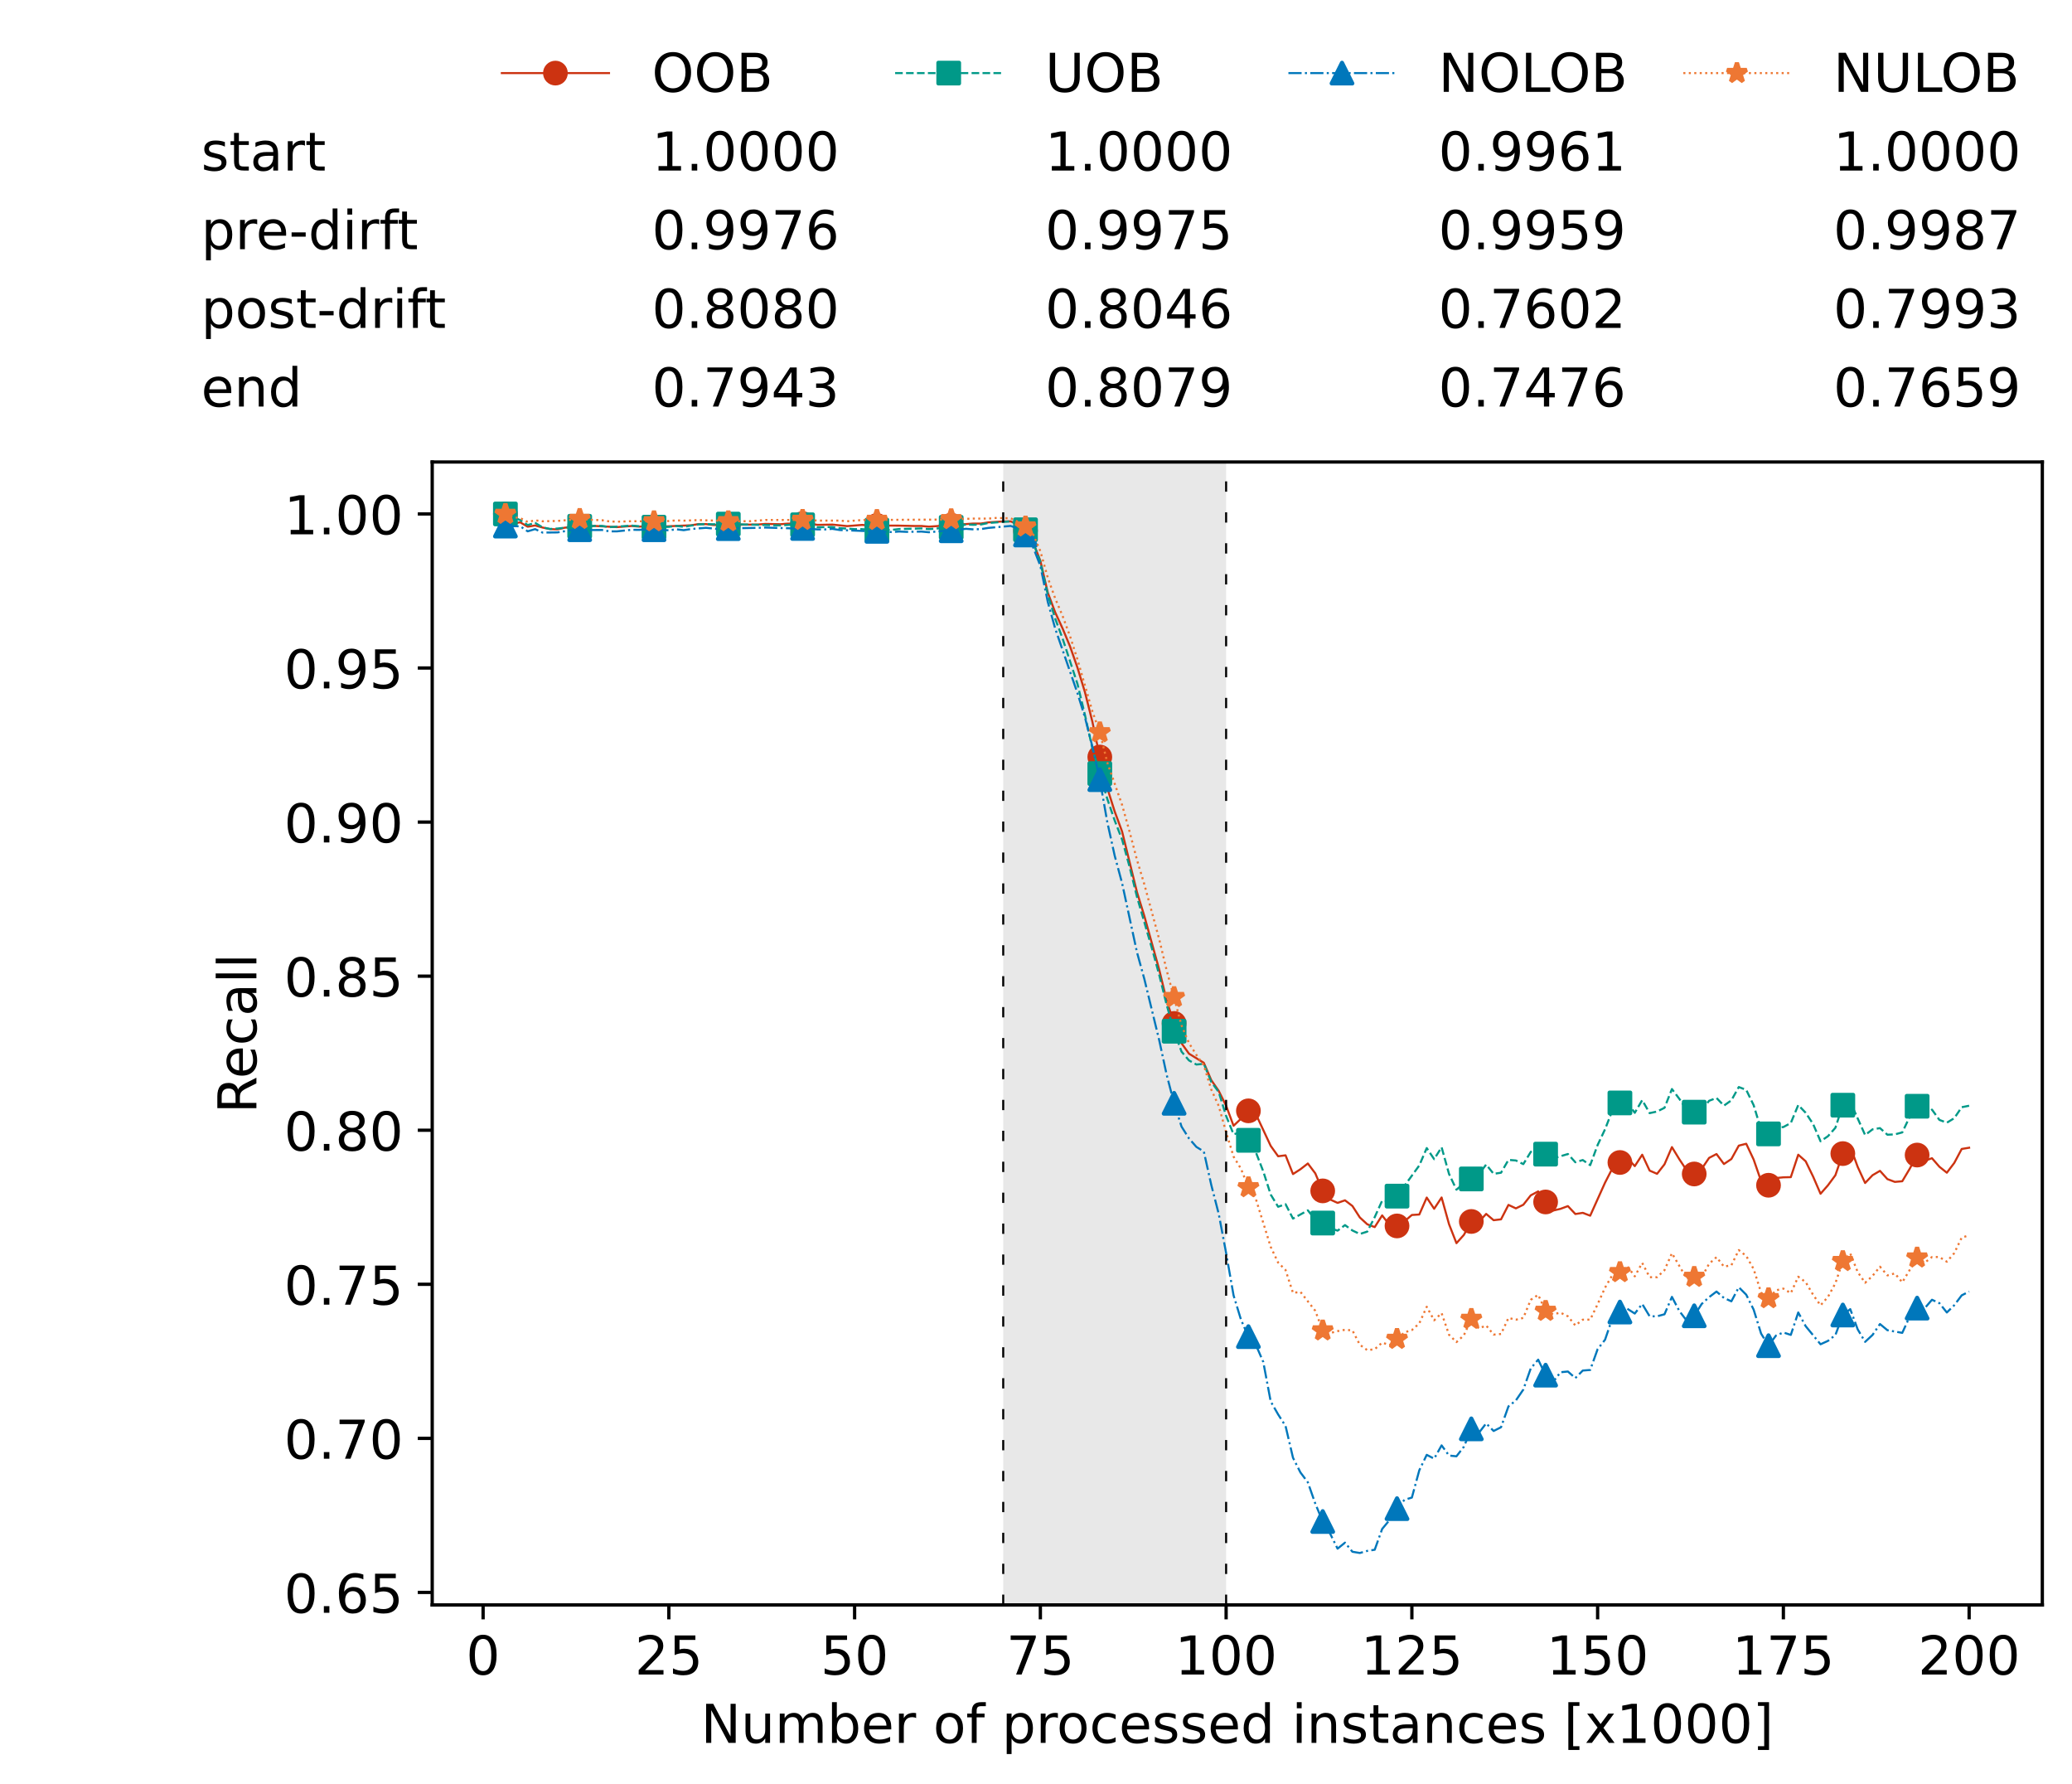 <?xml version="1.0" encoding="utf-8" standalone="no"?>
<!DOCTYPE svg PUBLIC "-//W3C//DTD SVG 1.1//EN"
  "http://www.w3.org/Graphics/SVG/1.1/DTD/svg11.dtd">
<!-- Created with matplotlib (https://matplotlib.org/) -->
<svg height="432.615pt" version="1.1" viewBox="0 0 502.65 432.615" width="502.65pt" xmlns="http://www.w3.org/2000/svg" xmlns:xlink="http://www.w3.org/1999/xlink">
 <defs>
  <style type="text/css">*{stroke-linecap:butt;stroke-linejoin:round;}</style>
 </defs>
 <g id="figure_1">
  <g id="patch_1">
   <path d="M 0 432.615 
L 502.65 432.615 
L 502.65 0 
L 0 0 
z
" style="fill:#ffffff;"/>
  </g>
  <g id="axes_1">
   <g id="patch_2">
    <path d="M 104.85 389.252 
L 495.45 389.252 
L 495.45 112.052 
L 104.85 112.052 
z
" style="fill:#ffffff;"/>
   </g>
   <g id="patch_3">
    <path clip-path="url(#p3bc6e2fb65)" d="M 297.446 389.252 
L 297.446 112.052 
L 243.372 112.052 
L 243.372 389.252 
z
" style="fill:#d3d3d3;opacity:0.5;"/>
   </g>
   <g id="matplotlib.axis_1">
    <g id="xtick_1">
     <g id="line2d_1">
      <defs>
       <path d="M 0 0 
L 0 3.5 
" id="m54a70092e6" style="stroke:#000000;stroke-width:0.8;"/>
      </defs>
      <g>
       <use style="stroke:#000000;stroke-width:0.8;" x="117.197" xlink:href="#m54a70092e6" y="389.252"/>
      </g>
     </g>
     <g id="text_1">
      <!-- 0 -->
      <g transform="translate(113.061 406.13)scale(0.13 -0.13)">
       <defs>
        <path d="M 31.781 66.406 
Q 24.172 66.406 20.328 58.906 
Q 16.5 51.422 16.5 36.375 
Q 16.5 21.391 20.328 13.891 
Q 24.172 6.391 31.781 6.391 
Q 39.453 6.391 43.281 13.891 
Q 47.125 21.391 47.125 36.375 
Q 47.125 51.422 43.281 58.906 
Q 39.453 66.406 31.781 66.406 
z
M 31.781 74.219 
Q 44.047 74.219 50.516 64.516 
Q 56.984 54.828 56.984 36.375 
Q 56.984 17.969 50.516 8.266 
Q 44.047 -1.422 31.781 -1.422 
Q 19.531 -1.422 13.062 8.266 
Q 6.594 17.969 6.594 36.375 
Q 6.594 54.828 13.062 64.516 
Q 19.531 74.219 31.781 74.219 
z
" id="DejaVuSans-48"/>
       </defs>
       <use xlink:href="#DejaVuSans-48"/>
      </g>
     </g>
    </g>
    <g id="xtick_2">
     <g id="line2d_2">
      <g>
       <use style="stroke:#000000;stroke-width:0.8;" x="162.259" xlink:href="#m54a70092e6" y="389.252"/>
      </g>
     </g>
     <g id="text_2">
      <!-- 25 -->
      <g transform="translate(153.988 406.13)scale(0.13 -0.13)">
       <defs>
        <path d="M 19.188 8.297 
L 53.609 8.297 
L 53.609 0 
L 7.328 0 
L 7.328 8.297 
Q 12.938 14.109 22.625 23.891 
Q 32.328 33.688 34.812 36.531 
Q 39.547 41.844 41.422 45.531 
Q 43.312 49.219 43.312 52.781 
Q 43.312 58.594 39.234 62.25 
Q 35.156 65.922 28.609 65.922 
Q 23.969 65.922 18.812 64.312 
Q 13.672 62.703 7.812 59.422 
L 7.812 69.391 
Q 13.766 71.781 18.938 73 
Q 24.125 74.219 28.422 74.219 
Q 39.75 74.219 46.484 68.547 
Q 53.219 62.891 53.219 53.422 
Q 53.219 48.922 51.531 44.891 
Q 49.859 40.875 45.406 35.406 
Q 44.188 33.984 37.641 27.219 
Q 31.109 20.453 19.188 8.297 
z
" id="DejaVuSans-50"/>
        <path d="M 10.797 72.906 
L 49.516 72.906 
L 49.516 64.594 
L 19.828 64.594 
L 19.828 46.734 
Q 21.969 47.469 24.109 47.828 
Q 26.266 48.188 28.422 48.188 
Q 40.625 48.188 47.75 41.5 
Q 54.891 34.812 54.891 23.391 
Q 54.891 11.625 47.562 5.094 
Q 40.234 -1.422 26.906 -1.422 
Q 22.312 -1.422 17.547 -0.641 
Q 12.797 0.141 7.719 1.703 
L 7.719 11.625 
Q 12.109 9.234 16.797 8.062 
Q 21.484 6.891 26.703 6.891 
Q 35.156 6.891 40.078 11.328 
Q 45.016 15.766 45.016 23.391 
Q 45.016 31 40.078 35.438 
Q 35.156 39.891 26.703 39.891 
Q 22.75 39.891 18.812 39.016 
Q 14.891 38.141 10.797 36.281 
z
" id="DejaVuSans-53"/>
       </defs>
       <use xlink:href="#DejaVuSans-50"/>
       <use x="63.623" xlink:href="#DejaVuSans-53"/>
      </g>
     </g>
    </g>
    <g id="xtick_3">
     <g id="line2d_3">
      <g>
       <use style="stroke:#000000;stroke-width:0.8;" x="207.322" xlink:href="#m54a70092e6" y="389.252"/>
      </g>
     </g>
     <g id="text_3">
      <!-- 50 -->
      <g transform="translate(199.05 406.13)scale(0.13 -0.13)">
       <use xlink:href="#DejaVuSans-53"/>
       <use x="63.623" xlink:href="#DejaVuSans-48"/>
      </g>
     </g>
    </g>
    <g id="xtick_4">
     <g id="line2d_4">
      <g>
       <use style="stroke:#000000;stroke-width:0.8;" x="252.384" xlink:href="#m54a70092e6" y="389.252"/>
      </g>
     </g>
     <g id="text_4">
      <!-- 75 -->
      <g transform="translate(244.113 406.13)scale(0.13 -0.13)">
       <defs>
        <path d="M 8.203 72.906 
L 55.078 72.906 
L 55.078 68.703 
L 28.609 0 
L 18.312 0 
L 43.219 64.594 
L 8.203 64.594 
z
" id="DejaVuSans-55"/>
       </defs>
       <use xlink:href="#DejaVuSans-55"/>
       <use x="63.623" xlink:href="#DejaVuSans-53"/>
      </g>
     </g>
    </g>
    <g id="xtick_5">
     <g id="line2d_5">
      <g>
       <use style="stroke:#000000;stroke-width:0.8;" x="297.446" xlink:href="#m54a70092e6" y="389.252"/>
      </g>
     </g>
     <g id="text_5">
      <!-- 100 -->
      <g transform="translate(285.039 406.13)scale(0.13 -0.13)">
       <defs>
        <path d="M 12.406 8.297 
L 28.516 8.297 
L 28.516 63.922 
L 10.984 60.406 
L 10.984 69.391 
L 28.422 72.906 
L 38.281 72.906 
L 38.281 8.297 
L 54.391 8.297 
L 54.391 0 
L 12.406 0 
z
" id="DejaVuSans-49"/>
       </defs>
       <use xlink:href="#DejaVuSans-49"/>
       <use x="63.623" xlink:href="#DejaVuSans-48"/>
       <use x="127.246" xlink:href="#DejaVuSans-48"/>
      </g>
     </g>
    </g>
    <g id="xtick_6">
     <g id="line2d_6">
      <g>
       <use style="stroke:#000000;stroke-width:0.8;" x="342.509" xlink:href="#m54a70092e6" y="389.252"/>
      </g>
     </g>
     <g id="text_6">
      <!-- 125 -->
      <g transform="translate(330.102 406.13)scale(0.13 -0.13)">
       <use xlink:href="#DejaVuSans-49"/>
       <use x="63.623" xlink:href="#DejaVuSans-50"/>
       <use x="127.246" xlink:href="#DejaVuSans-53"/>
      </g>
     </g>
    </g>
    <g id="xtick_7">
     <g id="line2d_7">
      <g>
       <use style="stroke:#000000;stroke-width:0.8;" x="387.571" xlink:href="#m54a70092e6" y="389.252"/>
      </g>
     </g>
     <g id="text_7">
      <!-- 150 -->
      <g transform="translate(375.164 406.13)scale(0.13 -0.13)">
       <use xlink:href="#DejaVuSans-49"/>
       <use x="63.623" xlink:href="#DejaVuSans-53"/>
       <use x="127.246" xlink:href="#DejaVuSans-48"/>
      </g>
     </g>
    </g>
    <g id="xtick_8">
     <g id="line2d_8">
      <g>
       <use style="stroke:#000000;stroke-width:0.8;" x="432.633" xlink:href="#m54a70092e6" y="389.252"/>
      </g>
     </g>
     <g id="text_8">
      <!-- 175 -->
      <g transform="translate(420.226 406.13)scale(0.13 -0.13)">
       <use xlink:href="#DejaVuSans-49"/>
       <use x="63.623" xlink:href="#DejaVuSans-55"/>
       <use x="127.246" xlink:href="#DejaVuSans-53"/>
      </g>
     </g>
    </g>
    <g id="xtick_9">
     <g id="line2d_9">
      <g>
       <use style="stroke:#000000;stroke-width:0.8;" x="477.695" xlink:href="#m54a70092e6" y="389.252"/>
      </g>
     </g>
     <g id="text_9">
      <!-- 200 -->
      <g transform="translate(465.289 406.13)scale(0.13 -0.13)">
       <use xlink:href="#DejaVuSans-50"/>
       <use x="63.623" xlink:href="#DejaVuSans-48"/>
       <use x="127.246" xlink:href="#DejaVuSans-48"/>
      </g>
     </g>
    </g>
    <g id="text_10">
     <!-- Number of processed instances [x1000] -->
     <g transform="translate(170.025 422.711)scale(0.13 -0.13)">
      <defs>
       <path d="M 9.812 72.906 
L 23.094 72.906 
L 55.422 11.922 
L 55.422 72.906 
L 64.984 72.906 
L 64.984 0 
L 51.703 0 
L 19.391 60.984 
L 19.391 0 
L 9.812 0 
z
" id="DejaVuSans-78"/>
       <path d="M 8.5 21.578 
L 8.5 54.688 
L 17.484 54.688 
L 17.484 21.922 
Q 17.484 14.156 20.5 10.266 
Q 23.531 6.391 29.594 6.391 
Q 36.859 6.391 41.078 11.031 
Q 45.312 15.672 45.312 23.688 
L 45.312 54.688 
L 54.297 54.688 
L 54.297 0 
L 45.312 0 
L 45.312 8.406 
Q 42.047 3.422 37.719 1 
Q 33.406 -1.422 27.688 -1.422 
Q 18.266 -1.422 13.375 4.438 
Q 8.5 10.297 8.5 21.578 
z
M 31.109 56 
z
" id="DejaVuSans-117"/>
       <path d="M 52 44.188 
Q 55.375 50.25 60.062 53.125 
Q 64.75 56 71.094 56 
Q 79.641 56 84.281 50.016 
Q 88.922 44.047 88.922 33.016 
L 88.922 0 
L 79.891 0 
L 79.891 32.719 
Q 79.891 40.578 77.094 44.375 
Q 74.312 48.188 68.609 48.188 
Q 61.625 48.188 57.562 43.547 
Q 53.516 38.922 53.516 30.906 
L 53.516 0 
L 44.484 0 
L 44.484 32.719 
Q 44.484 40.625 41.703 44.406 
Q 38.922 48.188 33.109 48.188 
Q 26.219 48.188 22.156 43.531 
Q 18.109 38.875 18.109 30.906 
L 18.109 0 
L 9.078 0 
L 9.078 54.688 
L 18.109 54.688 
L 18.109 46.188 
Q 21.188 51.219 25.484 53.609 
Q 29.781 56 35.688 56 
Q 41.656 56 45.828 52.969 
Q 50 49.953 52 44.188 
z
" id="DejaVuSans-109"/>
       <path d="M 48.688 27.297 
Q 48.688 37.203 44.609 42.844 
Q 40.531 48.484 33.406 48.484 
Q 26.266 48.484 22.188 42.844 
Q 18.109 37.203 18.109 27.297 
Q 18.109 17.391 22.188 11.75 
Q 26.266 6.109 33.406 6.109 
Q 40.531 6.109 44.609 11.75 
Q 48.688 17.391 48.688 27.297 
z
M 18.109 46.391 
Q 20.953 51.266 25.266 53.625 
Q 29.594 56 35.594 56 
Q 45.562 56 51.781 48.094 
Q 58.016 40.188 58.016 27.297 
Q 58.016 14.406 51.781 6.484 
Q 45.562 -1.422 35.594 -1.422 
Q 29.594 -1.422 25.266 0.953 
Q 20.953 3.328 18.109 8.203 
L 18.109 0 
L 9.078 0 
L 9.078 75.984 
L 18.109 75.984 
z
" id="DejaVuSans-98"/>
       <path d="M 56.203 29.594 
L 56.203 25.203 
L 14.891 25.203 
Q 15.484 15.922 20.484 11.062 
Q 25.484 6.203 34.422 6.203 
Q 39.594 6.203 44.453 7.469 
Q 49.312 8.734 54.109 11.281 
L 54.109 2.781 
Q 49.266 0.734 44.188 -0.344 
Q 39.109 -1.422 33.891 -1.422 
Q 20.797 -1.422 13.156 6.188 
Q 5.516 13.812 5.516 26.812 
Q 5.516 40.234 12.766 48.109 
Q 20.016 56 32.328 56 
Q 43.359 56 49.781 48.891 
Q 56.203 41.797 56.203 29.594 
z
M 47.219 32.234 
Q 47.125 39.594 43.094 43.984 
Q 39.062 48.391 32.422 48.391 
Q 24.906 48.391 20.391 44.141 
Q 15.875 39.891 15.188 32.172 
z
" id="DejaVuSans-101"/>
       <path d="M 41.109 46.297 
Q 39.594 47.172 37.812 47.578 
Q 36.031 48 33.891 48 
Q 26.266 48 22.188 43.047 
Q 18.109 38.094 18.109 28.812 
L 18.109 0 
L 9.078 0 
L 9.078 54.688 
L 18.109 54.688 
L 18.109 46.188 
Q 20.953 51.172 25.484 53.578 
Q 30.031 56 36.531 56 
Q 37.453 56 38.578 55.875 
Q 39.703 55.766 41.062 55.516 
z
" id="DejaVuSans-114"/>
       <path id="DejaVuSans-32"/>
       <path d="M 30.609 48.391 
Q 23.391 48.391 19.188 42.75 
Q 14.984 37.109 14.984 27.297 
Q 14.984 17.484 19.156 11.844 
Q 23.344 6.203 30.609 6.203 
Q 37.797 6.203 41.984 11.859 
Q 46.188 17.531 46.188 27.297 
Q 46.188 37.016 41.984 42.703 
Q 37.797 48.391 30.609 48.391 
z
M 30.609 56 
Q 42.328 56 49.016 48.375 
Q 55.719 40.766 55.719 27.297 
Q 55.719 13.875 49.016 6.219 
Q 42.328 -1.422 30.609 -1.422 
Q 18.844 -1.422 12.172 6.219 
Q 5.516 13.875 5.516 27.297 
Q 5.516 40.766 12.172 48.375 
Q 18.844 56 30.609 56 
z
" id="DejaVuSans-111"/>
       <path d="M 37.109 75.984 
L 37.109 68.5 
L 28.516 68.5 
Q 23.688 68.5 21.797 66.547 
Q 19.922 64.594 19.922 59.516 
L 19.922 54.688 
L 34.719 54.688 
L 34.719 47.703 
L 19.922 47.703 
L 19.922 0 
L 10.891 0 
L 10.891 47.703 
L 2.297 47.703 
L 2.297 54.688 
L 10.891 54.688 
L 10.891 58.5 
Q 10.891 67.625 15.141 71.797 
Q 19.391 75.984 28.609 75.984 
z
" id="DejaVuSans-102"/>
       <path d="M 18.109 8.203 
L 18.109 -20.797 
L 9.078 -20.797 
L 9.078 54.688 
L 18.109 54.688 
L 18.109 46.391 
Q 20.953 51.266 25.266 53.625 
Q 29.594 56 35.594 56 
Q 45.562 56 51.781 48.094 
Q 58.016 40.188 58.016 27.297 
Q 58.016 14.406 51.781 6.484 
Q 45.562 -1.422 35.594 -1.422 
Q 29.594 -1.422 25.266 0.953 
Q 20.953 3.328 18.109 8.203 
z
M 48.688 27.297 
Q 48.688 37.203 44.609 42.844 
Q 40.531 48.484 33.406 48.484 
Q 26.266 48.484 22.188 42.844 
Q 18.109 37.203 18.109 27.297 
Q 18.109 17.391 22.188 11.75 
Q 26.266 6.109 33.406 6.109 
Q 40.531 6.109 44.609 11.75 
Q 48.688 17.391 48.688 27.297 
z
" id="DejaVuSans-112"/>
       <path d="M 48.781 52.594 
L 48.781 44.188 
Q 44.969 46.297 41.141 47.344 
Q 37.312 48.391 33.406 48.391 
Q 24.656 48.391 19.812 42.844 
Q 14.984 37.312 14.984 27.297 
Q 14.984 17.281 19.812 11.734 
Q 24.656 6.203 33.406 6.203 
Q 37.312 6.203 41.141 7.25 
Q 44.969 8.297 48.781 10.406 
L 48.781 2.094 
Q 45.016 0.344 40.984 -0.531 
Q 36.969 -1.422 32.422 -1.422 
Q 20.062 -1.422 12.781 6.344 
Q 5.516 14.109 5.516 27.297 
Q 5.516 40.672 12.859 48.328 
Q 20.219 56 33.016 56 
Q 37.156 56 41.109 55.141 
Q 45.062 54.297 48.781 52.594 
z
" id="DejaVuSans-99"/>
       <path d="M 44.281 53.078 
L 44.281 44.578 
Q 40.484 46.531 36.375 47.5 
Q 32.281 48.484 27.875 48.484 
Q 21.188 48.484 17.844 46.438 
Q 14.5 44.391 14.5 40.281 
Q 14.5 37.156 16.891 35.375 
Q 19.281 33.594 26.516 31.984 
L 29.594 31.297 
Q 39.156 29.25 43.188 25.516 
Q 47.219 21.781 47.219 15.094 
Q 47.219 7.469 41.188 3.016 
Q 35.156 -1.422 24.609 -1.422 
Q 20.219 -1.422 15.453 -0.562 
Q 10.688 0.297 5.422 2 
L 5.422 11.281 
Q 10.406 8.688 15.234 7.391 
Q 20.062 6.109 24.812 6.109 
Q 31.156 6.109 34.562 8.281 
Q 37.984 10.453 37.984 14.406 
Q 37.984 18.062 35.516 20.016 
Q 33.062 21.969 24.703 23.781 
L 21.578 24.516 
Q 13.234 26.266 9.516 29.906 
Q 5.812 33.547 5.812 39.891 
Q 5.812 47.609 11.281 51.797 
Q 16.75 56 26.812 56 
Q 31.781 56 36.172 55.266 
Q 40.578 54.547 44.281 53.078 
z
" id="DejaVuSans-115"/>
       <path d="M 45.406 46.391 
L 45.406 75.984 
L 54.391 75.984 
L 54.391 0 
L 45.406 0 
L 45.406 8.203 
Q 42.578 3.328 38.25 0.953 
Q 33.938 -1.422 27.875 -1.422 
Q 17.969 -1.422 11.734 6.484 
Q 5.516 14.406 5.516 27.297 
Q 5.516 40.188 11.734 48.094 
Q 17.969 56 27.875 56 
Q 33.938 56 38.25 53.625 
Q 42.578 51.266 45.406 46.391 
z
M 14.797 27.297 
Q 14.797 17.391 18.875 11.75 
Q 22.953 6.109 30.078 6.109 
Q 37.203 6.109 41.297 11.75 
Q 45.406 17.391 45.406 27.297 
Q 45.406 37.203 41.297 42.844 
Q 37.203 48.484 30.078 48.484 
Q 22.953 48.484 18.875 42.844 
Q 14.797 37.203 14.797 27.297 
z
" id="DejaVuSans-100"/>
       <path d="M 9.422 54.688 
L 18.406 54.688 
L 18.406 0 
L 9.422 0 
z
M 9.422 75.984 
L 18.406 75.984 
L 18.406 64.594 
L 9.422 64.594 
z
" id="DejaVuSans-105"/>
       <path d="M 54.891 33.016 
L 54.891 0 
L 45.906 0 
L 45.906 32.719 
Q 45.906 40.484 42.875 44.328 
Q 39.844 48.188 33.797 48.188 
Q 26.516 48.188 22.312 43.547 
Q 18.109 38.922 18.109 30.906 
L 18.109 0 
L 9.078 0 
L 9.078 54.688 
L 18.109 54.688 
L 18.109 46.188 
Q 21.344 51.125 25.703 53.562 
Q 30.078 56 35.797 56 
Q 45.219 56 50.047 50.172 
Q 54.891 44.344 54.891 33.016 
z
" id="DejaVuSans-110"/>
       <path d="M 18.312 70.219 
L 18.312 54.688 
L 36.812 54.688 
L 36.812 47.703 
L 18.312 47.703 
L 18.312 18.016 
Q 18.312 11.328 20.141 9.422 
Q 21.969 7.516 27.594 7.516 
L 36.812 7.516 
L 36.812 0 
L 27.594 0 
Q 17.188 0 13.234 3.875 
Q 9.281 7.766 9.281 18.016 
L 9.281 47.703 
L 2.688 47.703 
L 2.688 54.688 
L 9.281 54.688 
L 9.281 70.219 
z
" id="DejaVuSans-116"/>
       <path d="M 34.281 27.484 
Q 23.391 27.484 19.188 25 
Q 14.984 22.516 14.984 16.5 
Q 14.984 11.719 18.141 8.906 
Q 21.297 6.109 26.703 6.109 
Q 34.188 6.109 38.703 11.406 
Q 43.219 16.703 43.219 25.484 
L 43.219 27.484 
z
M 52.203 31.203 
L 52.203 0 
L 43.219 0 
L 43.219 8.297 
Q 40.141 3.328 35.547 0.953 
Q 30.953 -1.422 24.312 -1.422 
Q 15.922 -1.422 10.953 3.297 
Q 6 8.016 6 15.922 
Q 6 25.141 12.172 29.828 
Q 18.359 34.516 30.609 34.516 
L 43.219 34.516 
L 43.219 35.406 
Q 43.219 41.609 39.141 45 
Q 35.062 48.391 27.688 48.391 
Q 23 48.391 18.547 47.266 
Q 14.109 46.141 10.016 43.891 
L 10.016 52.203 
Q 14.938 54.109 19.578 55.047 
Q 24.219 56 28.609 56 
Q 40.484 56 46.344 49.844 
Q 52.203 43.703 52.203 31.203 
z
" id="DejaVuSans-97"/>
       <path d="M 8.594 75.984 
L 29.297 75.984 
L 29.297 69 
L 17.578 69 
L 17.578 -6.203 
L 29.297 -6.203 
L 29.297 -13.188 
L 8.594 -13.188 
z
" id="DejaVuSans-91"/>
       <path d="M 54.891 54.688 
L 35.109 28.078 
L 55.906 0 
L 45.312 0 
L 29.391 21.484 
L 13.484 0 
L 2.875 0 
L 24.125 28.609 
L 4.688 54.688 
L 15.281 54.688 
L 29.781 35.203 
L 44.281 54.688 
z
" id="DejaVuSans-120"/>
       <path d="M 30.422 75.984 
L 30.422 -13.188 
L 9.719 -13.188 
L 9.719 -6.203 
L 21.391 -6.203 
L 21.391 69 
L 9.719 69 
L 9.719 75.984 
z
" id="DejaVuSans-93"/>
      </defs>
      <use xlink:href="#DejaVuSans-78"/>
      <use x="74.805" xlink:href="#DejaVuSans-117"/>
      <use x="138.184" xlink:href="#DejaVuSans-109"/>
      <use x="235.596" xlink:href="#DejaVuSans-98"/>
      <use x="299.072" xlink:href="#DejaVuSans-101"/>
      <use x="360.596" xlink:href="#DejaVuSans-114"/>
      <use x="401.709" xlink:href="#DejaVuSans-32"/>
      <use x="433.496" xlink:href="#DejaVuSans-111"/>
      <use x="494.678" xlink:href="#DejaVuSans-102"/>
      <use x="529.883" xlink:href="#DejaVuSans-32"/>
      <use x="561.67" xlink:href="#DejaVuSans-112"/>
      <use x="625.146" xlink:href="#DejaVuSans-114"/>
      <use x="664.01" xlink:href="#DejaVuSans-111"/>
      <use x="725.191" xlink:href="#DejaVuSans-99"/>
      <use x="780.172" xlink:href="#DejaVuSans-101"/>
      <use x="841.695" xlink:href="#DejaVuSans-115"/>
      <use x="893.795" xlink:href="#DejaVuSans-115"/>
      <use x="945.895" xlink:href="#DejaVuSans-101"/>
      <use x="1007.418" xlink:href="#DejaVuSans-100"/>
      <use x="1070.895" xlink:href="#DejaVuSans-32"/>
      <use x="1102.682" xlink:href="#DejaVuSans-105"/>
      <use x="1130.465" xlink:href="#DejaVuSans-110"/>
      <use x="1193.844" xlink:href="#DejaVuSans-115"/>
      <use x="1245.943" xlink:href="#DejaVuSans-116"/>
      <use x="1285.152" xlink:href="#DejaVuSans-97"/>
      <use x="1346.432" xlink:href="#DejaVuSans-110"/>
      <use x="1409.811" xlink:href="#DejaVuSans-99"/>
      <use x="1464.791" xlink:href="#DejaVuSans-101"/>
      <use x="1526.314" xlink:href="#DejaVuSans-115"/>
      <use x="1578.414" xlink:href="#DejaVuSans-32"/>
      <use x="1610.201" xlink:href="#DejaVuSans-91"/>
      <use x="1649.215" xlink:href="#DejaVuSans-120"/>
      <use x="1708.395" xlink:href="#DejaVuSans-49"/>
      <use x="1772.018" xlink:href="#DejaVuSans-48"/>
      <use x="1835.641" xlink:href="#DejaVuSans-48"/>
      <use x="1899.264" xlink:href="#DejaVuSans-48"/>
      <use x="1962.887" xlink:href="#DejaVuSans-93"/>
     </g>
    </g>
   </g>
   <g id="matplotlib.axis_2">
    <g id="ytick_1">
     <g id="line2d_10">
      <defs>
       <path d="M 0 0 
L -3.5 0 
" id="m1ce08232b8" style="stroke:#000000;stroke-width:0.8;"/>
      </defs>
      <g>
       <use style="stroke:#000000;stroke-width:0.8;" x="104.85" xlink:href="#m1ce08232b8" y="386.218"/>
      </g>
     </g>
     <g id="text_11">
      <!-- 0.65 -->
      <g transform="translate(68.905 391.157)scale(0.13 -0.13)">
       <defs>
        <path d="M 10.688 12.406 
L 21 12.406 
L 21 0 
L 10.688 0 
z
" id="DejaVuSans-46"/>
        <path d="M 33.016 40.375 
Q 26.375 40.375 22.484 35.828 
Q 18.609 31.297 18.609 23.391 
Q 18.609 15.531 22.484 10.953 
Q 26.375 6.391 33.016 6.391 
Q 39.656 6.391 43.531 10.953 
Q 47.406 15.531 47.406 23.391 
Q 47.406 31.297 43.531 35.828 
Q 39.656 40.375 33.016 40.375 
z
M 52.594 71.297 
L 52.594 62.312 
Q 48.875 64.062 45.094 64.984 
Q 41.312 65.922 37.594 65.922 
Q 27.828 65.922 22.672 59.328 
Q 17.531 52.734 16.797 39.406 
Q 19.672 43.656 24.016 45.922 
Q 28.375 48.188 33.594 48.188 
Q 44.578 48.188 50.953 41.516 
Q 57.328 34.859 57.328 23.391 
Q 57.328 12.156 50.688 5.359 
Q 44.047 -1.422 33.016 -1.422 
Q 20.359 -1.422 13.672 8.266 
Q 6.984 17.969 6.984 36.375 
Q 6.984 53.656 15.188 63.938 
Q 23.391 74.219 37.203 74.219 
Q 40.922 74.219 44.703 73.484 
Q 48.484 72.75 52.594 71.297 
z
" id="DejaVuSans-54"/>
       </defs>
       <use xlink:href="#DejaVuSans-48"/>
       <use x="63.623" xlink:href="#DejaVuSans-46"/>
       <use x="95.41" xlink:href="#DejaVuSans-54"/>
       <use x="159.033" xlink:href="#DejaVuSans-53"/>
      </g>
     </g>
    </g>
    <g id="ytick_2">
     <g id="line2d_11">
      <g>
       <use style="stroke:#000000;stroke-width:0.8;" x="104.85" xlink:href="#m1ce08232b8" y="348.851"/>
      </g>
     </g>
     <g id="text_12">
      <!-- 0.70 -->
      <g transform="translate(68.905 353.79)scale(0.13 -0.13)">
       <use xlink:href="#DejaVuSans-48"/>
       <use x="63.623" xlink:href="#DejaVuSans-46"/>
       <use x="95.41" xlink:href="#DejaVuSans-55"/>
       <use x="159.033" xlink:href="#DejaVuSans-48"/>
      </g>
     </g>
    </g>
    <g id="ytick_3">
     <g id="line2d_12">
      <g>
       <use style="stroke:#000000;stroke-width:0.8;" x="104.85" xlink:href="#m1ce08232b8" y="311.485"/>
      </g>
     </g>
     <g id="text_13">
      <!-- 0.75 -->
      <g transform="translate(68.905 316.424)scale(0.13 -0.13)">
       <use xlink:href="#DejaVuSans-48"/>
       <use x="63.623" xlink:href="#DejaVuSans-46"/>
       <use x="95.41" xlink:href="#DejaVuSans-55"/>
       <use x="159.033" xlink:href="#DejaVuSans-53"/>
      </g>
     </g>
    </g>
    <g id="ytick_4">
     <g id="line2d_13">
      <g>
       <use style="stroke:#000000;stroke-width:0.8;" x="104.85" xlink:href="#m1ce08232b8" y="274.118"/>
      </g>
     </g>
     <g id="text_14">
      <!-- 0.80 -->
      <g transform="translate(68.905 279.057)scale(0.13 -0.13)">
       <defs>
        <path d="M 31.781 34.625 
Q 24.75 34.625 20.719 30.859 
Q 16.703 27.094 16.703 20.516 
Q 16.703 13.922 20.719 10.156 
Q 24.75 6.391 31.781 6.391 
Q 38.812 6.391 42.859 10.172 
Q 46.922 13.969 46.922 20.516 
Q 46.922 27.094 42.891 30.859 
Q 38.875 34.625 31.781 34.625 
z
M 21.922 38.812 
Q 15.578 40.375 12.031 44.719 
Q 8.5 49.078 8.5 55.328 
Q 8.5 64.062 14.719 69.141 
Q 20.953 74.219 31.781 74.219 
Q 42.672 74.219 48.875 69.141 
Q 55.078 64.062 55.078 55.328 
Q 55.078 49.078 51.531 44.719 
Q 48 40.375 41.703 38.812 
Q 48.828 37.156 52.797 32.312 
Q 56.781 27.484 56.781 20.516 
Q 56.781 9.906 50.312 4.234 
Q 43.844 -1.422 31.781 -1.422 
Q 19.734 -1.422 13.25 4.234 
Q 6.781 9.906 6.781 20.516 
Q 6.781 27.484 10.781 32.312 
Q 14.797 37.156 21.922 38.812 
z
M 18.312 54.391 
Q 18.312 48.734 21.844 45.562 
Q 25.391 42.391 31.781 42.391 
Q 38.141 42.391 41.719 45.562 
Q 45.312 48.734 45.312 54.391 
Q 45.312 60.062 41.719 63.234 
Q 38.141 66.406 31.781 66.406 
Q 25.391 66.406 21.844 63.234 
Q 18.312 60.062 18.312 54.391 
z
" id="DejaVuSans-56"/>
       </defs>
       <use xlink:href="#DejaVuSans-48"/>
       <use x="63.623" xlink:href="#DejaVuSans-46"/>
       <use x="95.41" xlink:href="#DejaVuSans-56"/>
       <use x="159.033" xlink:href="#DejaVuSans-48"/>
      </g>
     </g>
    </g>
    <g id="ytick_5">
     <g id="line2d_14">
      <g>
       <use style="stroke:#000000;stroke-width:0.8;" x="104.85" xlink:href="#m1ce08232b8" y="236.752"/>
      </g>
     </g>
     <g id="text_15">
      <!-- 0.85 -->
      <g transform="translate(68.905 241.691)scale(0.13 -0.13)">
       <use xlink:href="#DejaVuSans-48"/>
       <use x="63.623" xlink:href="#DejaVuSans-46"/>
       <use x="95.41" xlink:href="#DejaVuSans-56"/>
       <use x="159.033" xlink:href="#DejaVuSans-53"/>
      </g>
     </g>
    </g>
    <g id="ytick_6">
     <g id="line2d_15">
      <g>
       <use style="stroke:#000000;stroke-width:0.8;" x="104.85" xlink:href="#m1ce08232b8" y="199.385"/>
      </g>
     </g>
     <g id="text_16">
      <!-- 0.90 -->
      <g transform="translate(68.905 204.324)scale(0.13 -0.13)">
       <defs>
        <path d="M 10.984 1.516 
L 10.984 10.5 
Q 14.703 8.734 18.5 7.812 
Q 22.312 6.891 25.984 6.891 
Q 35.75 6.891 40.891 13.453 
Q 46.047 20.016 46.781 33.406 
Q 43.953 29.203 39.594 26.953 
Q 35.25 24.703 29.984 24.703 
Q 19.047 24.703 12.672 31.312 
Q 6.297 37.938 6.297 49.422 
Q 6.297 60.641 12.938 67.422 
Q 19.578 74.219 30.609 74.219 
Q 43.266 74.219 49.922 64.516 
Q 56.594 54.828 56.594 36.375 
Q 56.594 19.141 48.406 8.859 
Q 40.234 -1.422 26.422 -1.422 
Q 22.703 -1.422 18.891 -0.688 
Q 15.094 0.047 10.984 1.516 
z
M 30.609 32.422 
Q 37.25 32.422 41.125 36.953 
Q 45.016 41.5 45.016 49.422 
Q 45.016 57.281 41.125 61.844 
Q 37.25 66.406 30.609 66.406 
Q 23.969 66.406 20.094 61.844 
Q 16.219 57.281 16.219 49.422 
Q 16.219 41.5 20.094 36.953 
Q 23.969 32.422 30.609 32.422 
z
" id="DejaVuSans-57"/>
       </defs>
       <use xlink:href="#DejaVuSans-48"/>
       <use x="63.623" xlink:href="#DejaVuSans-46"/>
       <use x="95.41" xlink:href="#DejaVuSans-57"/>
       <use x="159.033" xlink:href="#DejaVuSans-48"/>
      </g>
     </g>
    </g>
    <g id="ytick_7">
     <g id="line2d_16">
      <g>
       <use style="stroke:#000000;stroke-width:0.8;" x="104.85" xlink:href="#m1ce08232b8" y="162.018"/>
      </g>
     </g>
     <g id="text_17">
      <!-- 0.95 -->
      <g transform="translate(68.905 166.957)scale(0.13 -0.13)">
       <use xlink:href="#DejaVuSans-48"/>
       <use x="63.623" xlink:href="#DejaVuSans-46"/>
       <use x="95.41" xlink:href="#DejaVuSans-57"/>
       <use x="159.033" xlink:href="#DejaVuSans-53"/>
      </g>
     </g>
    </g>
    <g id="ytick_8">
     <g id="line2d_17">
      <g>
       <use style="stroke:#000000;stroke-width:0.8;" x="104.85" xlink:href="#m1ce08232b8" y="124.652"/>
      </g>
     </g>
     <g id="text_18">
      <!-- 1.00 -->
      <g transform="translate(68.905 129.591)scale(0.13 -0.13)">
       <use xlink:href="#DejaVuSans-49"/>
       <use x="63.623" xlink:href="#DejaVuSans-46"/>
       <use x="95.41" xlink:href="#DejaVuSans-48"/>
       <use x="159.033" xlink:href="#DejaVuSans-48"/>
      </g>
     </g>
    </g>
    <g id="text_19">
     <!-- Recall -->
     <g transform="translate(62.201 270.044)rotate(-90)scale(0.13 -0.13)">
      <defs>
       <path d="M 44.391 34.188 
Q 47.562 33.109 50.562 29.594 
Q 53.562 26.078 56.594 19.922 
L 66.609 0 
L 56 0 
L 46.688 18.703 
Q 43.062 26.031 39.672 28.422 
Q 36.281 30.812 30.422 30.812 
L 19.672 30.812 
L 19.672 0 
L 9.812 0 
L 9.812 72.906 
L 32.078 72.906 
Q 44.578 72.906 50.734 67.672 
Q 56.891 62.453 56.891 51.906 
Q 56.891 45.016 53.688 40.469 
Q 50.484 35.938 44.391 34.188 
z
M 19.672 64.797 
L 19.672 38.922 
L 32.078 38.922 
Q 39.203 38.922 42.844 42.219 
Q 46.484 45.516 46.484 51.906 
Q 46.484 58.297 42.844 61.547 
Q 39.203 64.797 32.078 64.797 
z
" id="DejaVuSans-82"/>
       <path d="M 9.422 75.984 
L 18.406 75.984 
L 18.406 0 
L 9.422 0 
z
" id="DejaVuSans-108"/>
      </defs>
      <use xlink:href="#DejaVuSans-82"/>
      <use x="64.982" xlink:href="#DejaVuSans-101"/>
      <use x="126.506" xlink:href="#DejaVuSans-99"/>
      <use x="181.486" xlink:href="#DejaVuSans-97"/>
      <use x="242.766" xlink:href="#DejaVuSans-108"/>
      <use x="270.549" xlink:href="#DejaVuSans-108"/>
     </g>
    </g>
   </g>
   <g id="line2d_18"/>
   <g id="line2d_19"/>
   <g id="line2d_20"/>
   <g id="line2d_21"/>
   <g id="line2d_22"/>
   <g id="line2d_23">
    <path clip-path="url(#p3bc6e2fb65)" d="M 122.605 124.652 
L 124.407 126.963 
L 126.21 126.685 
L 128.012 127.75 
L 129.815 127.441 
L 131.617 127.946 
L 133.419 128.324 
L 135.222 128.395 
L 137.024 127.979 
L 140.629 127.659 
L 142.432 127.674 
L 144.234 127.561 
L 149.642 127.845 
L 153.247 127.574 
L 155.049 127.723 
L 156.852 127.643 
L 158.654 127.795 
L 167.667 127.4 
L 169.469 127.103 
L 171.272 127.114 
L 173.074 127.335 
L 183.889 127.212 
L 185.692 127.066 
L 189.297 127.143 
L 191.099 126.998 
L 196.507 126.996 
L 198.309 127.3 
L 201.914 127.23 
L 205.519 127.601 
L 209.124 127.311 
L 210.927 127.45 
L 218.137 127.488 
L 221.742 127.57 
L 223.544 127.572 
L 225.347 127.734 
L 236.162 126.978 
L 237.964 126.98 
L 239.767 126.689 
L 243.372 126.459 
L 245.174 126.452 
L 246.976 127.223 
L 248.779 128.715 
L 250.581 131.399 
L 252.384 136.02 
L 254.186 143.739 
L 255.989 148.541 
L 257.791 152.461 
L 259.594 156.808 
L 261.396 161.968 
L 263.199 167.879 
L 265.001 175.036 
L 266.804 183.604 
L 268.606 191.078 
L 270.409 196.801 
L 272.211 201.678 
L 275.816 216.358 
L 277.619 222.214 
L 281.224 235.21 
L 283.026 242.643 
L 284.829 248.221 
L 286.631 253.024 
L 288.434 255.551 
L 292.039 257.773 
L 293.841 261.964 
L 295.644 264.568 
L 297.446 268.167 
L 299.249 273.042 
L 301.051 271.326 
L 302.854 269.417 
L 304.656 270.208 
L 308.261 277.916 
L 310.064 280.434 
L 311.866 280.204 
L 313.669 284.749 
L 315.471 283.587 
L 317.274 282.186 
L 319.076 284.575 
L 320.879 288.829 
L 322.681 290.921 
L 324.484 291.742 
L 326.286 291.118 
L 328.089 292.496 
L 329.891 295.284 
L 331.694 296.936 
L 333.496 297.612 
L 335.299 294.776 
L 337.101 297.119 
L 338.904 297.331 
L 340.706 296.216 
L 342.509 294.675 
L 344.311 294.561 
L 346.114 290.449 
L 347.916 293.172 
L 349.719 290.428 
L 351.521 296.904 
L 353.324 301.514 
L 355.126 299.501 
L 356.928 296.246 
L 358.731 296.379 
L 360.533 294.415 
L 362.336 295.941 
L 364.138 295.731 
L 365.941 292.228 
L 367.743 293.072 
L 369.546 292.192 
L 371.348 289.914 
L 373.151 288.952 
L 374.953 291.516 
L 376.756 293.605 
L 378.558 293.186 
L 380.361 292.52 
L 382.163 294.437 
L 383.966 294.157 
L 385.768 294.844 
L 389.373 286.833 
L 391.176 283.325 
L 392.978 281.944 
L 394.781 280.834 
L 396.583 282.828 
L 398.386 280.06 
L 400.188 283.911 
L 401.991 284.689 
L 403.793 282.383 
L 405.596 278.213 
L 407.398 281.165 
L 409.201 283.882 
L 411.003 284.73 
L 412.806 283.5 
L 414.608 280.834 
L 416.411 279.892 
L 418.213 282.314 
L 420.016 281.104 
L 421.818 277.855 
L 423.621 277.401 
L 425.423 281.235 
L 427.226 286.447 
L 429.028 287.465 
L 430.831 285.713 
L 432.633 285.541 
L 434.436 285.497 
L 436.238 280.055 
L 438.041 281.647 
L 439.843 285.357 
L 441.646 289.526 
L 443.448 287.473 
L 445.251 285.032 
L 447.053 279.786 
L 448.856 278.072 
L 450.658 282.998 
L 452.461 286.918 
L 454.263 285.031 
L 456.066 283.97 
L 457.868 285.974 
L 459.671 286.649 
L 461.473 286.493 
L 463.276 283.471 
L 465.078 280.139 
L 466.881 281.551 
L 468.683 280.904 
L 470.485 282.98 
L 472.288 284.42 
L 474.09 282.049 
L 475.893 278.663 
L 477.695 278.363 
L 477.695 278.363 
" style="fill:none;stroke:#cc3311;stroke-linecap:square;stroke-width:0.5;"/>
    <defs>
     <path d="M 0 2.5 
C 0.663 2.5 1.299 2.237 1.768 1.768 
C 2.237 1.299 2.5 0.663 2.5 0 
C 2.5 -0.663 2.237 -1.299 1.768 -1.768 
C 1.299 -2.237 0.663 -2.5 0 -2.5 
C -0.663 -2.5 -1.299 -2.237 -1.768 -1.768 
C -2.237 -1.299 -2.5 -0.663 -2.5 0 
C -2.5 0.663 -2.237 1.299 -1.768 1.768 
C -1.299 2.237 -0.663 2.5 0 2.5 
z
" id="mcfbd295b48" style="stroke:#cc3311;"/>
    </defs>
    <g clip-path="url(#p3bc6e2fb65)">
     <use style="fill:#cc3311;stroke:#cc3311;" x="122.605" xlink:href="#mcfbd295b48" y="124.652"/>
     <use style="fill:#cc3311;stroke:#cc3311;" x="140.629" xlink:href="#mcfbd295b48" y="127.659"/>
     <use style="fill:#cc3311;stroke:#cc3311;" x="158.654" xlink:href="#mcfbd295b48" y="127.795"/>
     <use style="fill:#cc3311;stroke:#cc3311;" x="176.679" xlink:href="#mcfbd295b48" y="127.251"/>
     <use style="fill:#cc3311;stroke:#cc3311;" x="194.704" xlink:href="#mcfbd295b48" y="126.993"/>
     <use style="fill:#cc3311;stroke:#cc3311;" x="212.729" xlink:href="#mcfbd295b48" y="127.45"/>
     <use style="fill:#cc3311;stroke:#cc3311;" x="230.754" xlink:href="#mcfbd295b48" y="127.369"/>
     <use style="fill:#cc3311;stroke:#cc3311;" x="248.779" xlink:href="#mcfbd295b48" y="128.715"/>
     <use style="fill:#cc3311;stroke:#cc3311;" x="266.804" xlink:href="#mcfbd295b48" y="183.604"/>
     <use style="fill:#cc3311;stroke:#cc3311;" x="284.829" xlink:href="#mcfbd295b48" y="248.221"/>
     <use style="fill:#cc3311;stroke:#cc3311;" x="302.854" xlink:href="#mcfbd295b48" y="269.417"/>
     <use style="fill:#cc3311;stroke:#cc3311;" x="320.879" xlink:href="#mcfbd295b48" y="288.829"/>
     <use style="fill:#cc3311;stroke:#cc3311;" x="338.904" xlink:href="#mcfbd295b48" y="297.331"/>
     <use style="fill:#cc3311;stroke:#cc3311;" x="356.928" xlink:href="#mcfbd295b48" y="296.246"/>
     <use style="fill:#cc3311;stroke:#cc3311;" x="374.953" xlink:href="#mcfbd295b48" y="291.516"/>
     <use style="fill:#cc3311;stroke:#cc3311;" x="392.978" xlink:href="#mcfbd295b48" y="281.944"/>
     <use style="fill:#cc3311;stroke:#cc3311;" x="411.003" xlink:href="#mcfbd295b48" y="284.73"/>
     <use style="fill:#cc3311;stroke:#cc3311;" x="429.028" xlink:href="#mcfbd295b48" y="287.465"/>
     <use style="fill:#cc3311;stroke:#cc3311;" x="447.053" xlink:href="#mcfbd295b48" y="279.786"/>
     <use style="fill:#cc3311;stroke:#cc3311;" x="465.078" xlink:href="#mcfbd295b48" y="280.139"/>
    </g>
   </g>
   <g id="line2d_24"/>
   <g id="line2d_25"/>
   <g id="line2d_26"/>
   <g id="line2d_27"/>
   <g id="line2d_28">
    <path clip-path="url(#p3bc6e2fb65)" d="M 122.605 124.652 
L 126.21 126.15 
L 128.012 127.349 
L 129.815 126.809 
L 131.617 127.904 
L 133.419 128.288 
L 135.222 128.187 
L 138.827 127.789 
L 140.629 127.646 
L 142.432 127.662 
L 144.234 127.55 
L 146.037 127.559 
L 147.839 127.851 
L 153.247 127.482 
L 155.049 127.636 
L 156.852 127.635 
L 158.654 127.863 
L 162.259 127.785 
L 164.062 127.545 
L 165.864 127.766 
L 169.469 127.181 
L 171.272 127.115 
L 174.877 127.18 
L 176.679 127.102 
L 189.297 127.429 
L 192.902 127.211 
L 194.704 127.276 
L 196.507 127.502 
L 198.309 127.884 
L 201.914 127.812 
L 203.717 128.104 
L 207.322 128.335 
L 209.124 128.344 
L 212.729 128.56 
L 216.334 128.511 
L 218.137 128.309 
L 223.544 128.171 
L 225.347 128.333 
L 230.754 127.895 
L 234.359 127.208 
L 236.162 127.278 
L 237.964 127.206 
L 239.767 126.841 
L 245.174 126.451 
L 246.976 127.071 
L 248.779 128.485 
L 250.581 131.427 
L 252.384 136.308 
L 254.186 144.199 
L 255.989 150.04 
L 257.791 154.917 
L 261.396 165.91 
L 263.199 173.405 
L 265.001 181.51 
L 268.606 193.718 
L 270.409 198.988 
L 272.211 203.62 
L 274.014 210.194 
L 275.816 217.502 
L 279.421 229.918 
L 281.224 236.472 
L 283.026 243.719 
L 284.829 250.105 
L 286.631 255.057 
L 288.434 257.186 
L 290.236 258.183 
L 292.039 258.012 
L 293.841 262.403 
L 295.644 264.839 
L 297.446 270.652 
L 299.249 275.099 
L 301.051 274.613 
L 302.854 276.564 
L 304.656 279.453 
L 306.459 284.1 
L 308.261 289.723 
L 310.064 292.683 
L 311.866 292.056 
L 313.669 295.552 
L 317.274 293.552 
L 319.076 295.827 
L 320.879 296.631 
L 322.681 297.849 
L 324.484 298.48 
L 326.286 297.13 
L 328.089 298.437 
L 329.891 299.287 
L 331.694 298.697 
L 333.496 295.192 
L 335.299 291.201 
L 337.101 291.367 
L 338.904 290.1 
L 344.311 282.653 
L 346.114 278.447 
L 347.916 281.138 
L 349.719 278.246 
L 351.521 284.721 
L 353.324 288.536 
L 355.126 286.974 
L 358.731 284.822 
L 360.533 282.443 
L 362.336 284.695 
L 364.138 284.426 
L 365.941 281.312 
L 367.743 281.456 
L 369.546 282.336 
L 371.348 279.39 
L 373.151 278.104 
L 374.953 279.913 
L 376.756 280.971 
L 380.361 279.888 
L 382.163 281.885 
L 383.966 281.349 
L 385.768 282.592 
L 387.571 277.699 
L 389.373 273.881 
L 391.176 269.24 
L 392.978 267.497 
L 394.781 267.423 
L 396.583 269.897 
L 398.386 266.821 
L 400.188 269.973 
L 401.991 269.583 
L 403.793 268.684 
L 405.596 264.13 
L 407.398 266.516 
L 409.201 269.161 
L 411.003 269.735 
L 412.806 269.296 
L 414.608 266.98 
L 416.411 266.292 
L 418.213 268.157 
L 420.016 266.869 
L 421.818 263.644 
L 423.621 264.329 
L 425.423 268.05 
L 427.226 273.974 
L 429.028 275.008 
L 430.831 273.542 
L 432.633 273.347 
L 434.436 272.366 
L 436.238 268.013 
L 438.041 269.888 
L 439.843 272.612 
L 441.646 276.8 
L 443.448 275.569 
L 445.251 273.525 
L 447.053 268.048 
L 448.856 267.224 
L 452.461 275.283 
L 454.263 273.907 
L 456.066 273.608 
L 457.868 275.205 
L 459.671 275.129 
L 461.473 274.648 
L 463.276 270.865 
L 465.078 268.303 
L 466.881 270.109 
L 468.683 269.126 
L 470.485 271.617 
L 472.288 272.294 
L 474.09 271.197 
L 475.893 268.536 
L 477.695 268.178 
L 477.695 268.178 
" style="fill:none;stroke:#009988;stroke-dasharray:1.85,0.8;stroke-dashoffset:0;stroke-width:0.5;"/>
    <defs>
     <path d="M -2.5 2.5 
L 2.5 2.5 
L 2.5 -2.5 
L -2.5 -2.5 
z
" id="mc921f9faf8" style="stroke:#009988;stroke-linejoin:miter;"/>
    </defs>
    <g clip-path="url(#p3bc6e2fb65)">
     <use style="fill:#009988;stroke:#009988;stroke-linejoin:miter;" x="122.605" xlink:href="#mc921f9faf8" y="124.652"/>
     <use style="fill:#009988;stroke:#009988;stroke-linejoin:miter;" x="140.629" xlink:href="#mc921f9faf8" y="127.646"/>
     <use style="fill:#009988;stroke:#009988;stroke-linejoin:miter;" x="158.654" xlink:href="#mc921f9faf8" y="127.863"/>
     <use style="fill:#009988;stroke:#009988;stroke-linejoin:miter;" x="176.679" xlink:href="#mc921f9faf8" y="127.102"/>
     <use style="fill:#009988;stroke:#009988;stroke-linejoin:miter;" x="194.704" xlink:href="#mc921f9faf8" y="127.276"/>
     <use style="fill:#009988;stroke:#009988;stroke-linejoin:miter;" x="212.729" xlink:href="#mc921f9faf8" y="128.56"/>
     <use style="fill:#009988;stroke:#009988;stroke-linejoin:miter;" x="230.754" xlink:href="#mc921f9faf8" y="127.895"/>
     <use style="fill:#009988;stroke:#009988;stroke-linejoin:miter;" x="248.779" xlink:href="#mc921f9faf8" y="128.485"/>
     <use style="fill:#009988;stroke:#009988;stroke-linejoin:miter;" x="266.804" xlink:href="#mc921f9faf8" y="187.625"/>
     <use style="fill:#009988;stroke:#009988;stroke-linejoin:miter;" x="284.829" xlink:href="#mc921f9faf8" y="250.105"/>
     <use style="fill:#009988;stroke:#009988;stroke-linejoin:miter;" x="302.854" xlink:href="#mc921f9faf8" y="276.564"/>
     <use style="fill:#009988;stroke:#009988;stroke-linejoin:miter;" x="320.879" xlink:href="#mc921f9faf8" y="296.631"/>
     <use style="fill:#009988;stroke:#009988;stroke-linejoin:miter;" x="338.904" xlink:href="#mc921f9faf8" y="290.1"/>
     <use style="fill:#009988;stroke:#009988;stroke-linejoin:miter;" x="356.928" xlink:href="#mc921f9faf8" y="285.936"/>
     <use style="fill:#009988;stroke:#009988;stroke-linejoin:miter;" x="374.953" xlink:href="#mc921f9faf8" y="279.913"/>
     <use style="fill:#009988;stroke:#009988;stroke-linejoin:miter;" x="392.978" xlink:href="#mc921f9faf8" y="267.497"/>
     <use style="fill:#009988;stroke:#009988;stroke-linejoin:miter;" x="411.003" xlink:href="#mc921f9faf8" y="269.735"/>
     <use style="fill:#009988;stroke:#009988;stroke-linejoin:miter;" x="429.028" xlink:href="#mc921f9faf8" y="275.008"/>
     <use style="fill:#009988;stroke:#009988;stroke-linejoin:miter;" x="447.053" xlink:href="#mc921f9faf8" y="268.048"/>
     <use style="fill:#009988;stroke:#009988;stroke-linejoin:miter;" x="465.078" xlink:href="#mc921f9faf8" y="268.303"/>
    </g>
   </g>
   <g id="line2d_29"/>
   <g id="line2d_30"/>
   <g id="line2d_31"/>
   <g id="line2d_32"/>
   <g id="line2d_33">
    <path clip-path="url(#p3bc6e2fb65)" d="M 122.605 127.588 
L 126.21 127.643 
L 128.012 128.862 
L 129.815 128.33 
L 131.617 129.171 
L 135.222 129.128 
L 138.827 128.542 
L 140.629 128.474 
L 142.432 128.553 
L 146.037 128.542 
L 147.839 128.865 
L 149.642 128.874 
L 153.247 128.489 
L 155.049 128.514 
L 156.852 128.395 
L 162.259 128.615 
L 164.062 128.37 
L 165.864 128.587 
L 167.667 128.3 
L 171.272 128.014 
L 174.877 128.372 
L 178.482 128.119 
L 183.889 128.017 
L 185.692 127.948 
L 192.902 128.174 
L 196.507 128.245 
L 198.309 128.405 
L 200.112 128.409 
L 201.914 128.261 
L 203.717 128.553 
L 216.334 129.043 
L 218.137 128.911 
L 219.939 128.995 
L 223.544 128.925 
L 225.347 129.091 
L 232.557 128.428 
L 234.359 128.255 
L 236.162 128.395 
L 237.964 128.323 
L 239.767 128.035 
L 245.174 127.557 
L 246.976 128.182 
L 248.779 129.752 
L 250.581 132.607 
L 252.384 137.244 
L 254.186 145.991 
L 255.989 152.472 
L 261.396 168.147 
L 263.199 173.986 
L 265.001 181.068 
L 266.804 189.087 
L 268.606 199.32 
L 270.409 207.517 
L 272.211 214.209 
L 275.816 230.939 
L 277.619 237.492 
L 281.224 252.329 
L 283.026 260.679 
L 284.829 267.592 
L 286.631 273.239 
L 288.434 276.105 
L 290.236 278.167 
L 292.039 279.282 
L 293.841 287.38 
L 295.644 294.377 
L 297.446 303.892 
L 299.249 314.16 
L 301.051 320.063 
L 302.854 324.179 
L 304.656 326.163 
L 306.459 330.321 
L 308.261 339.902 
L 310.064 343.046 
L 311.866 345.86 
L 313.669 353.56 
L 315.471 357.117 
L 317.274 359.519 
L 319.076 364.668 
L 320.879 369.018 
L 322.681 371.962 
L 324.484 375.604 
L 326.286 374.146 
L 328.089 376.353 
L 329.891 376.652 
L 331.694 376.144 
L 333.496 375.867 
L 335.299 370.818 
L 337.101 368.656 
L 338.904 365.896 
L 340.706 363.753 
L 342.509 363.213 
L 344.311 356.586 
L 346.114 352.851 
L 347.916 353.779 
L 349.719 350.552 
L 351.521 353.021 
L 353.324 353.203 
L 355.126 350.885 
L 356.928 346.545 
L 358.731 347.552 
L 360.533 345.213 
L 362.336 347.061 
L 364.138 346.152 
L 365.941 341.092 
L 367.743 339.649 
L 369.546 337.011 
L 371.348 331.886 
L 373.151 329.76 
L 374.953 333.522 
L 376.756 335.205 
L 378.558 332.813 
L 380.361 332.638 
L 382.163 334.233 
L 383.966 332.405 
L 385.768 332.262 
L 387.571 327.216 
L 389.373 324.925 
L 391.176 319.63 
L 392.978 318.217 
L 394.781 317.423 
L 396.583 318.58 
L 398.386 316.255 
L 400.188 319.248 
L 401.991 319.248 
L 403.793 318.757 
L 405.596 314.538 
L 407.398 317.976 
L 409.201 320.334 
L 411.003 319.122 
L 412.806 316.263 
L 414.608 314.61 
L 416.411 313.244 
L 418.213 314.803 
L 420.016 315.615 
L 421.818 312.205 
L 423.621 314.007 
L 425.423 317.637 
L 427.226 323.438 
L 429.028 326.374 
L 430.831 323.925 
L 432.633 323.166 
L 434.436 323.76 
L 436.238 318.318 
L 438.041 321.644 
L 441.646 326.031 
L 443.448 325.21 
L 445.251 323.795 
L 447.053 318.934 
L 448.856 317.511 
L 450.658 322.404 
L 452.461 325.446 
L 454.263 323.771 
L 456.066 321.125 
L 457.868 322.62 
L 461.473 323.267 
L 463.276 319.325 
L 465.078 317.26 
L 466.881 317.331 
L 468.683 315.233 
L 470.485 316.063 
L 472.288 318.321 
L 474.09 316.552 
L 475.893 314.165 
L 477.695 313.249 
L 477.695 313.249 
" style="fill:none;stroke:#0077bb;stroke-dasharray:3.2,0.8,0.5,0.8;stroke-dashoffset:0;stroke-width:0.5;"/>
    <defs>
     <path d="M 0 -2.5 
L -2.5 2.5 
L 2.5 2.5 
z
" id="m2bacb3e1d0" style="stroke:#0077bb;stroke-linejoin:miter;"/>
    </defs>
    <g clip-path="url(#p3bc6e2fb65)">
     <use style="fill:#0077bb;stroke:#0077bb;stroke-linejoin:miter;" x="122.605" xlink:href="#m2bacb3e1d0" y="127.588"/>
     <use style="fill:#0077bb;stroke:#0077bb;stroke-linejoin:miter;" x="140.629" xlink:href="#m2bacb3e1d0" y="128.474"/>
     <use style="fill:#0077bb;stroke:#0077bb;stroke-linejoin:miter;" x="158.654" xlink:href="#m2bacb3e1d0" y="128.476"/>
     <use style="fill:#0077bb;stroke:#0077bb;stroke-linejoin:miter;" x="176.679" xlink:href="#m2bacb3e1d0" y="128.215"/>
     <use style="fill:#0077bb;stroke:#0077bb;stroke-linejoin:miter;" x="194.704" xlink:href="#m2bacb3e1d0" y="128.166"/>
     <use style="fill:#0077bb;stroke:#0077bb;stroke-linejoin:miter;" x="212.729" xlink:href="#m2bacb3e1d0" y="128.867"/>
     <use style="fill:#0077bb;stroke:#0077bb;stroke-linejoin:miter;" x="230.754" xlink:href="#m2bacb3e1d0" y="128.728"/>
     <use style="fill:#0077bb;stroke:#0077bb;stroke-linejoin:miter;" x="248.779" xlink:href="#m2bacb3e1d0" y="129.752"/>
     <use style="fill:#0077bb;stroke:#0077bb;stroke-linejoin:miter;" x="266.804" xlink:href="#m2bacb3e1d0" y="189.087"/>
     <use style="fill:#0077bb;stroke:#0077bb;stroke-linejoin:miter;" x="284.829" xlink:href="#m2bacb3e1d0" y="267.592"/>
     <use style="fill:#0077bb;stroke:#0077bb;stroke-linejoin:miter;" x="302.854" xlink:href="#m2bacb3e1d0" y="324.179"/>
     <use style="fill:#0077bb;stroke:#0077bb;stroke-linejoin:miter;" x="320.879" xlink:href="#m2bacb3e1d0" y="369.018"/>
     <use style="fill:#0077bb;stroke:#0077bb;stroke-linejoin:miter;" x="338.904" xlink:href="#m2bacb3e1d0" y="365.896"/>
     <use style="fill:#0077bb;stroke:#0077bb;stroke-linejoin:miter;" x="356.928" xlink:href="#m2bacb3e1d0" y="346.545"/>
     <use style="fill:#0077bb;stroke:#0077bb;stroke-linejoin:miter;" x="374.953" xlink:href="#m2bacb3e1d0" y="333.522"/>
     <use style="fill:#0077bb;stroke:#0077bb;stroke-linejoin:miter;" x="392.978" xlink:href="#m2bacb3e1d0" y="318.217"/>
     <use style="fill:#0077bb;stroke:#0077bb;stroke-linejoin:miter;" x="411.003" xlink:href="#m2bacb3e1d0" y="319.122"/>
     <use style="fill:#0077bb;stroke:#0077bb;stroke-linejoin:miter;" x="429.028" xlink:href="#m2bacb3e1d0" y="326.374"/>
     <use style="fill:#0077bb;stroke:#0077bb;stroke-linejoin:miter;" x="447.053" xlink:href="#m2bacb3e1d0" y="318.934"/>
     <use style="fill:#0077bb;stroke:#0077bb;stroke-linejoin:miter;" x="465.078" xlink:href="#m2bacb3e1d0" y="317.26"/>
    </g>
   </g>
   <g id="line2d_34"/>
   <g id="line2d_35"/>
   <g id="line2d_36"/>
   <g id="line2d_37"/>
   <g id="line2d_38">
    <path clip-path="url(#p3bc6e2fb65)" d="M 122.605 124.652 
L 124.407 125.422 
L 126.21 125.658 
L 128.012 126.586 
L 129.815 126.199 
L 131.617 126.426 
L 135.222 126.345 
L 140.629 125.883 
L 142.432 126.046 
L 146.037 126.174 
L 147.839 126.461 
L 149.642 126.529 
L 153.247 126.404 
L 156.852 126.447 
L 162.259 126.37 
L 164.062 126.208 
L 165.864 126.282 
L 169.469 126.137 
L 178.482 126.418 
L 182.087 126.401 
L 185.692 126.11 
L 196.507 126.113 
L 198.309 126.265 
L 203.717 126.266 
L 205.519 126.418 
L 209.124 126.122 
L 228.952 126.011 
L 236.162 125.777 
L 239.767 125.781 
L 241.569 125.629 
L 245.174 125.699 
L 246.976 126.536 
L 248.779 127.714 
L 250.581 129.446 
L 252.384 133.684 
L 254.186 140.118 
L 255.989 145.157 
L 257.791 149.425 
L 259.594 154.341 
L 261.396 159.971 
L 265.001 172.515 
L 266.804 177.632 
L 268.606 184.875 
L 272.211 195.226 
L 274.014 201.667 
L 275.816 208.532 
L 277.619 214.528 
L 281.224 227.846 
L 283.026 235.354 
L 286.631 248.699 
L 288.434 252.974 
L 290.236 255.855 
L 292.039 258.377 
L 293.841 264.247 
L 295.644 268.21 
L 297.446 274.611 
L 299.249 280.499 
L 301.051 283.464 
L 302.854 287.966 
L 304.656 290.782 
L 308.261 302.414 
L 310.064 306.218 
L 311.866 308.022 
L 313.669 313.583 
L 315.471 313.317 
L 319.076 317.921 
L 320.879 322.701 
L 322.681 323.311 
L 324.484 322.844 
L 326.286 322.518 
L 328.089 322.67 
L 329.891 326.155 
L 331.694 327.467 
L 333.496 327.226 
L 335.299 325.632 
L 337.101 326.216 
L 338.904 324.757 
L 340.706 323.145 
L 342.509 322.59 
L 344.311 320.959 
L 346.114 316.942 
L 347.916 320.223 
L 349.719 318.467 
L 351.521 323.724 
L 353.324 325.505 
L 355.126 323.858 
L 356.928 319.895 
L 358.731 322.209 
L 360.533 321.477 
L 362.336 323.688 
L 364.138 323.537 
L 365.941 319.644 
L 367.743 320.077 
L 369.546 319.638 
L 371.348 315.244 
L 373.151 314.039 
L 374.953 317.956 
L 376.756 318.745 
L 378.558 318.363 
L 380.361 319.258 
L 382.163 321.465 
L 383.966 320.066 
L 385.768 320.06 
L 387.571 316.311 
L 389.373 312.305 
L 391.176 309.185 
L 392.978 308.56 
L 394.781 307.095 
L 396.583 309.555 
L 398.386 306.304 
L 400.188 309.765 
L 401.991 309.765 
L 403.793 308.058 
L 405.596 303.948 
L 409.201 310.133 
L 411.003 309.711 
L 412.806 309.816 
L 414.608 306.517 
L 416.411 304.899 
L 418.213 307.198 
L 420.016 306.865 
L 421.818 303.185 
L 423.621 304.614 
L 425.423 307.787 
L 427.226 313.503 
L 429.028 314.882 
L 430.831 312.951 
L 432.633 312.532 
L 434.436 313.637 
L 436.238 309.647 
L 438.041 310.956 
L 439.843 314.024 
L 441.646 316.596 
L 443.448 314.543 
L 445.251 311.236 
L 447.053 305.878 
L 448.856 304.01 
L 450.658 308.502 
L 452.461 311.124 
L 454.263 309.449 
L 456.066 307.214 
L 457.868 309.32 
L 459.671 308.852 
L 461.473 311.008 
L 465.078 305.02 
L 466.881 306.272 
L 468.683 304.871 
L 470.485 304.871 
L 472.288 306.004 
L 474.09 303.916 
L 475.893 300.158 
L 477.695 299.609 
L 477.695 299.609 
" style="fill:none;stroke:#ee7733;stroke-dasharray:0.5,0.825;stroke-dashoffset:0;stroke-width:0.5;"/>
    <defs>
     <path d="M 0 -2.5 
L -0.561 -0.773 
L -2.378 -0.773 
L -0.908 0.295 
L -1.469 2.023 
L -0 0.955 
L 1.469 2.023 
L 0.908 0.295 
L 2.378 -0.773 
L 0.561 -0.773 
z
" id="mb74f674ff8" style="stroke:#ee7733;stroke-linejoin:bevel;"/>
    </defs>
    <g clip-path="url(#p3bc6e2fb65)">
     <use style="fill:#ee7733;stroke:#ee7733;stroke-linejoin:bevel;" x="122.605" xlink:href="#mb74f674ff8" y="124.652"/>
     <use style="fill:#ee7733;stroke:#ee7733;stroke-linejoin:bevel;" x="140.629" xlink:href="#mb74f674ff8" y="125.883"/>
     <use style="fill:#ee7733;stroke:#ee7733;stroke-linejoin:bevel;" x="158.654" xlink:href="#mb74f674ff8" y="126.447"/>
     <use style="fill:#ee7733;stroke:#ee7733;stroke-linejoin:bevel;" x="176.679" xlink:href="#mb74f674ff8" y="126.435"/>
     <use style="fill:#ee7733;stroke:#ee7733;stroke-linejoin:bevel;" x="194.704" xlink:href="#mb74f674ff8" y="126.112"/>
     <use style="fill:#ee7733;stroke:#ee7733;stroke-linejoin:bevel;" x="212.729" xlink:href="#mb74f674ff8" y="126.12"/>
     <use style="fill:#ee7733;stroke:#ee7733;stroke-linejoin:bevel;" x="230.754" xlink:href="#mb74f674ff8" y="125.938"/>
     <use style="fill:#ee7733;stroke:#ee7733;stroke-linejoin:bevel;" x="248.779" xlink:href="#mb74f674ff8" y="127.714"/>
     <use style="fill:#ee7733;stroke:#ee7733;stroke-linejoin:bevel;" x="266.804" xlink:href="#mb74f674ff8" y="177.632"/>
     <use style="fill:#ee7733;stroke:#ee7733;stroke-linejoin:bevel;" x="284.829" xlink:href="#mb74f674ff8" y="241.852"/>
     <use style="fill:#ee7733;stroke:#ee7733;stroke-linejoin:bevel;" x="302.854" xlink:href="#mb74f674ff8" y="287.966"/>
     <use style="fill:#ee7733;stroke:#ee7733;stroke-linejoin:bevel;" x="320.879" xlink:href="#mb74f674ff8" y="322.701"/>
     <use style="fill:#ee7733;stroke:#ee7733;stroke-linejoin:bevel;" x="338.904" xlink:href="#mb74f674ff8" y="324.757"/>
     <use style="fill:#ee7733;stroke:#ee7733;stroke-linejoin:bevel;" x="356.928" xlink:href="#mb74f674ff8" y="319.895"/>
     <use style="fill:#ee7733;stroke:#ee7733;stroke-linejoin:bevel;" x="374.953" xlink:href="#mb74f674ff8" y="317.956"/>
     <use style="fill:#ee7733;stroke:#ee7733;stroke-linejoin:bevel;" x="392.978" xlink:href="#mb74f674ff8" y="308.56"/>
     <use style="fill:#ee7733;stroke:#ee7733;stroke-linejoin:bevel;" x="411.003" xlink:href="#mb74f674ff8" y="309.711"/>
     <use style="fill:#ee7733;stroke:#ee7733;stroke-linejoin:bevel;" x="429.028" xlink:href="#mb74f674ff8" y="314.882"/>
     <use style="fill:#ee7733;stroke:#ee7733;stroke-linejoin:bevel;" x="447.053" xlink:href="#mb74f674ff8" y="305.878"/>
     <use style="fill:#ee7733;stroke:#ee7733;stroke-linejoin:bevel;" x="465.078" xlink:href="#mb74f674ff8" y="305.02"/>
    </g>
   </g>
   <g id="line2d_39"/>
   <g id="line2d_40"/>
   <g id="line2d_41"/>
   <g id="line2d_42"/>
   <g id="line2d_43">
    <path clip-path="url(#p3bc6e2fb65)" d="M 243.372 389.252 
L 243.372 112.052 
" style="fill:none;stroke:#000000;stroke-dasharray:2.5,5;stroke-dashoffset:0;stroke-width:0.5;"/>
   </g>
   <g id="line2d_44">
    <path clip-path="url(#p3bc6e2fb65)" d="M 297.446 389.252 
L 297.446 112.052 
" style="fill:none;stroke:#000000;stroke-dasharray:2.5,5;stroke-dashoffset:0;stroke-width:0.5;"/>
   </g>
   <g id="patch_4">
    <path d="M 104.85 389.252 
L 104.85 112.052 
" style="fill:none;stroke:#000000;stroke-linecap:square;stroke-linejoin:miter;stroke-width:0.8;"/>
   </g>
   <g id="patch_5">
    <path d="M 495.45 389.252 
L 495.45 112.052 
" style="fill:none;stroke:#000000;stroke-linecap:square;stroke-linejoin:miter;stroke-width:0.8;"/>
   </g>
   <g id="patch_6">
    <path d="M 104.85 389.252 
L 495.45 389.252 
" style="fill:none;stroke:#000000;stroke-linecap:square;stroke-linejoin:miter;stroke-width:0.8;"/>
   </g>
   <g id="patch_7">
    <path d="M 104.85 112.052 
L 495.45 112.052 
" style="fill:none;stroke:#000000;stroke-linecap:square;stroke-linejoin:miter;stroke-width:0.8;"/>
   </g>
   <g id="legend_1">
    <g id="line2d_45"/>
    <g id="line2d_46"/>
    <g id="text_20">
     <!--   -->
     <g transform="translate(48.8 22.278)scale(0.13 -0.13)">
      <use xlink:href="#DejaVuSans-32"/>
     </g>
    </g>
    <g id="line2d_47"/>
    <g id="line2d_48"/>
    <g id="text_21">
     <!-- start -->
     <g transform="translate(48.8 41.36)scale(0.13 -0.13)">
      <use xlink:href="#DejaVuSans-115"/>
      <use x="52.1" xlink:href="#DejaVuSans-116"/>
      <use x="91.309" xlink:href="#DejaVuSans-97"/>
      <use x="152.588" xlink:href="#DejaVuSans-114"/>
      <use x="193.701" xlink:href="#DejaVuSans-116"/>
     </g>
    </g>
    <g id="line2d_49"/>
    <g id="line2d_50"/>
    <g id="text_22">
     <!-- pre-dirft -->
     <g transform="translate(48.8 60.441)scale(0.13 -0.13)">
      <defs>
       <path d="M 4.891 31.391 
L 31.203 31.391 
L 31.203 23.391 
L 4.891 23.391 
z
" id="DejaVuSans-45"/>
      </defs>
      <use xlink:href="#DejaVuSans-112"/>
      <use x="63.477" xlink:href="#DejaVuSans-114"/>
      <use x="102.34" xlink:href="#DejaVuSans-101"/>
      <use x="163.863" xlink:href="#DejaVuSans-45"/>
      <use x="199.947" xlink:href="#DejaVuSans-100"/>
      <use x="263.424" xlink:href="#DejaVuSans-105"/>
      <use x="291.207" xlink:href="#DejaVuSans-114"/>
      <use x="332.32" xlink:href="#DejaVuSans-102"/>
      <use x="365.775" xlink:href="#DejaVuSans-116"/>
     </g>
    </g>
    <g id="line2d_51"/>
    <g id="line2d_52"/>
    <g id="text_23">
     <!-- post-drift -->
     <g transform="translate(48.8 79.523)scale(0.13 -0.13)">
      <use xlink:href="#DejaVuSans-112"/>
      <use x="63.477" xlink:href="#DejaVuSans-111"/>
      <use x="124.658" xlink:href="#DejaVuSans-115"/>
      <use x="176.758" xlink:href="#DejaVuSans-116"/>
      <use x="215.967" xlink:href="#DejaVuSans-45"/>
      <use x="252.051" xlink:href="#DejaVuSans-100"/>
      <use x="315.527" xlink:href="#DejaVuSans-114"/>
      <use x="356.641" xlink:href="#DejaVuSans-105"/>
      <use x="384.424" xlink:href="#DejaVuSans-102"/>
      <use x="417.879" xlink:href="#DejaVuSans-116"/>
     </g>
    </g>
    <g id="line2d_53"/>
    <g id="line2d_54"/>
    <g id="text_24">
     <!-- end -->
     <g transform="translate(48.8 98.604)scale(0.13 -0.13)">
      <use xlink:href="#DejaVuSans-101"/>
      <use x="61.523" xlink:href="#DejaVuSans-110"/>
      <use x="124.902" xlink:href="#DejaVuSans-100"/>
     </g>
    </g>
    <g id="line2d_55">
     <path d="M 121.741 17.728 
L 147.741 17.728 
" style="fill:none;stroke:#cc3311;stroke-linecap:square;stroke-width:0.5;"/>
    </g>
    <g id="line2d_56">
     <g>
      <use style="fill:#cc3311;stroke:#cc3311;" x="134.741" xlink:href="#mcfbd295b48" y="17.728"/>
     </g>
    </g>
    <g id="text_25">
     <!-- OOB -->
     <g transform="translate(158.141 22.278)scale(0.13 -0.13)">
      <defs>
       <path d="M 39.406 66.219 
Q 28.656 66.219 22.328 58.203 
Q 16.016 50.203 16.016 36.375 
Q 16.016 22.609 22.328 14.594 
Q 28.656 6.594 39.406 6.594 
Q 50.141 6.594 56.422 14.594 
Q 62.703 22.609 62.703 36.375 
Q 62.703 50.203 56.422 58.203 
Q 50.141 66.219 39.406 66.219 
z
M 39.406 74.219 
Q 54.734 74.219 63.906 63.938 
Q 73.094 53.656 73.094 36.375 
Q 73.094 19.141 63.906 8.859 
Q 54.734 -1.422 39.406 -1.422 
Q 24.031 -1.422 14.812 8.828 
Q 5.609 19.094 5.609 36.375 
Q 5.609 53.656 14.812 63.938 
Q 24.031 74.219 39.406 74.219 
z
" id="DejaVuSans-79"/>
       <path d="M 19.672 34.812 
L 19.672 8.109 
L 35.5 8.109 
Q 43.453 8.109 47.281 11.406 
Q 51.125 14.703 51.125 21.484 
Q 51.125 28.328 47.281 31.562 
Q 43.453 34.812 35.5 34.812 
z
M 19.672 64.797 
L 19.672 42.828 
L 34.281 42.828 
Q 41.5 42.828 45.031 45.531 
Q 48.578 48.25 48.578 53.812 
Q 48.578 59.328 45.031 62.062 
Q 41.5 64.797 34.281 64.797 
z
M 9.812 72.906 
L 35.016 72.906 
Q 46.297 72.906 52.391 68.219 
Q 58.5 63.531 58.5 54.891 
Q 58.5 48.188 55.375 44.234 
Q 52.25 40.281 46.188 39.312 
Q 53.469 37.75 57.5 32.781 
Q 61.531 27.828 61.531 20.406 
Q 61.531 10.641 54.891 5.312 
Q 48.25 0 35.984 0 
L 9.812 0 
z
" id="DejaVuSans-66"/>
      </defs>
      <use xlink:href="#DejaVuSans-79"/>
      <use x="78.711" xlink:href="#DejaVuSans-79"/>
      <use x="157.422" xlink:href="#DejaVuSans-66"/>
     </g>
    </g>
    <g id="line2d_57"/>
    <g id="line2d_58"/>
    <g id="text_26">
     <!-- 1.0000 -->
     <g transform="translate(158.141 41.36)scale(0.13 -0.13)">
      <use xlink:href="#DejaVuSans-49"/>
      <use x="63.623" xlink:href="#DejaVuSans-46"/>
      <use x="95.41" xlink:href="#DejaVuSans-48"/>
      <use x="159.033" xlink:href="#DejaVuSans-48"/>
      <use x="222.656" xlink:href="#DejaVuSans-48"/>
      <use x="286.279" xlink:href="#DejaVuSans-48"/>
     </g>
    </g>
    <g id="line2d_59"/>
    <g id="line2d_60"/>
    <g id="text_27">
     <!-- 0.9976 -->
     <g transform="translate(158.141 60.441)scale(0.13 -0.13)">
      <use xlink:href="#DejaVuSans-48"/>
      <use x="63.623" xlink:href="#DejaVuSans-46"/>
      <use x="95.41" xlink:href="#DejaVuSans-57"/>
      <use x="159.033" xlink:href="#DejaVuSans-57"/>
      <use x="222.656" xlink:href="#DejaVuSans-55"/>
      <use x="286.279" xlink:href="#DejaVuSans-54"/>
     </g>
    </g>
    <g id="line2d_61"/>
    <g id="line2d_62"/>
    <g id="text_28">
     <!-- 0.8080 -->
     <g transform="translate(158.141 79.523)scale(0.13 -0.13)">
      <use xlink:href="#DejaVuSans-48"/>
      <use x="63.623" xlink:href="#DejaVuSans-46"/>
      <use x="95.41" xlink:href="#DejaVuSans-56"/>
      <use x="159.033" xlink:href="#DejaVuSans-48"/>
      <use x="222.656" xlink:href="#DejaVuSans-56"/>
      <use x="286.279" xlink:href="#DejaVuSans-48"/>
     </g>
    </g>
    <g id="line2d_63"/>
    <g id="line2d_64"/>
    <g id="text_29">
     <!-- 0.7943 -->
     <g transform="translate(158.141 98.604)scale(0.13 -0.13)">
      <defs>
       <path d="M 37.797 64.312 
L 12.891 25.391 
L 37.797 25.391 
z
M 35.203 72.906 
L 47.609 72.906 
L 47.609 25.391 
L 58.016 25.391 
L 58.016 17.188 
L 47.609 17.188 
L 47.609 0 
L 37.797 0 
L 37.797 17.188 
L 4.891 17.188 
L 4.891 26.703 
z
" id="DejaVuSans-52"/>
       <path d="M 40.578 39.312 
Q 47.656 37.797 51.625 33 
Q 55.609 28.219 55.609 21.188 
Q 55.609 10.406 48.188 4.484 
Q 40.766 -1.422 27.094 -1.422 
Q 22.516 -1.422 17.656 -0.516 
Q 12.797 0.391 7.625 2.203 
L 7.625 11.719 
Q 11.719 9.328 16.594 8.109 
Q 21.484 6.891 26.812 6.891 
Q 36.078 6.891 40.938 10.547 
Q 45.797 14.203 45.797 21.188 
Q 45.797 27.641 41.281 31.266 
Q 36.766 34.906 28.719 34.906 
L 20.219 34.906 
L 20.219 43.016 
L 29.109 43.016 
Q 36.375 43.016 40.234 45.922 
Q 44.094 48.828 44.094 54.297 
Q 44.094 59.906 40.109 62.906 
Q 36.141 65.922 28.719 65.922 
Q 24.656 65.922 20.016 65.031 
Q 15.375 64.156 9.812 62.312 
L 9.812 71.094 
Q 15.438 72.656 20.344 73.438 
Q 25.25 74.219 29.594 74.219 
Q 40.828 74.219 47.359 69.109 
Q 53.906 64.016 53.906 55.328 
Q 53.906 49.266 50.438 45.094 
Q 46.969 40.922 40.578 39.312 
z
" id="DejaVuSans-51"/>
      </defs>
      <use xlink:href="#DejaVuSans-48"/>
      <use x="63.623" xlink:href="#DejaVuSans-46"/>
      <use x="95.41" xlink:href="#DejaVuSans-55"/>
      <use x="159.033" xlink:href="#DejaVuSans-57"/>
      <use x="222.656" xlink:href="#DejaVuSans-52"/>
      <use x="286.279" xlink:href="#DejaVuSans-51"/>
     </g>
    </g>
    <g id="line2d_65">
     <path d="M 217.149 17.728 
L 243.149 17.728 
" style="fill:none;stroke:#009988;stroke-dasharray:1.85,0.8;stroke-dashoffset:0;stroke-width:0.5;"/>
    </g>
    <g id="line2d_66">
     <g>
      <use style="fill:#009988;stroke:#009988;stroke-linejoin:miter;" x="230.149" xlink:href="#mc921f9faf8" y="17.728"/>
     </g>
    </g>
    <g id="text_30">
     <!-- UOB -->
     <g transform="translate(253.549 22.278)scale(0.13 -0.13)">
      <defs>
       <path d="M 8.688 72.906 
L 18.609 72.906 
L 18.609 28.609 
Q 18.609 16.891 22.844 11.734 
Q 27.094 6.594 36.625 6.594 
Q 46.094 6.594 50.344 11.734 
Q 54.594 16.891 54.594 28.609 
L 54.594 72.906 
L 64.5 72.906 
L 64.5 27.391 
Q 64.5 13.141 57.438 5.859 
Q 50.391 -1.422 36.625 -1.422 
Q 22.797 -1.422 15.734 5.859 
Q 8.688 13.141 8.688 27.391 
z
" id="DejaVuSans-85"/>
      </defs>
      <use xlink:href="#DejaVuSans-85"/>
      <use x="73.193" xlink:href="#DejaVuSans-79"/>
      <use x="151.904" xlink:href="#DejaVuSans-66"/>
     </g>
    </g>
    <g id="line2d_67"/>
    <g id="line2d_68"/>
    <g id="text_31">
     <!-- 1.0000 -->
     <g transform="translate(253.549 41.36)scale(0.13 -0.13)">
      <use xlink:href="#DejaVuSans-49"/>
      <use x="63.623" xlink:href="#DejaVuSans-46"/>
      <use x="95.41" xlink:href="#DejaVuSans-48"/>
      <use x="159.033" xlink:href="#DejaVuSans-48"/>
      <use x="222.656" xlink:href="#DejaVuSans-48"/>
      <use x="286.279" xlink:href="#DejaVuSans-48"/>
     </g>
    </g>
    <g id="line2d_69"/>
    <g id="line2d_70"/>
    <g id="text_32">
     <!-- 0.9975 -->
     <g transform="translate(253.549 60.441)scale(0.13 -0.13)">
      <use xlink:href="#DejaVuSans-48"/>
      <use x="63.623" xlink:href="#DejaVuSans-46"/>
      <use x="95.41" xlink:href="#DejaVuSans-57"/>
      <use x="159.033" xlink:href="#DejaVuSans-57"/>
      <use x="222.656" xlink:href="#DejaVuSans-55"/>
      <use x="286.279" xlink:href="#DejaVuSans-53"/>
     </g>
    </g>
    <g id="line2d_71"/>
    <g id="line2d_72"/>
    <g id="text_33">
     <!-- 0.8046 -->
     <g transform="translate(253.549 79.523)scale(0.13 -0.13)">
      <use xlink:href="#DejaVuSans-48"/>
      <use x="63.623" xlink:href="#DejaVuSans-46"/>
      <use x="95.41" xlink:href="#DejaVuSans-56"/>
      <use x="159.033" xlink:href="#DejaVuSans-48"/>
      <use x="222.656" xlink:href="#DejaVuSans-52"/>
      <use x="286.279" xlink:href="#DejaVuSans-54"/>
     </g>
    </g>
    <g id="line2d_73"/>
    <g id="line2d_74"/>
    <g id="text_34">
     <!-- 0.8079 -->
     <g transform="translate(253.549 98.604)scale(0.13 -0.13)">
      <use xlink:href="#DejaVuSans-48"/>
      <use x="63.623" xlink:href="#DejaVuSans-46"/>
      <use x="95.41" xlink:href="#DejaVuSans-56"/>
      <use x="159.033" xlink:href="#DejaVuSans-48"/>
      <use x="222.656" xlink:href="#DejaVuSans-55"/>
      <use x="286.279" xlink:href="#DejaVuSans-57"/>
     </g>
    </g>
    <g id="line2d_75">
     <path d="M 312.558 17.728 
L 338.558 17.728 
" style="fill:none;stroke:#0077bb;stroke-dasharray:3.2,0.8,0.5,0.8;stroke-dashoffset:0;stroke-width:0.5;"/>
    </g>
    <g id="line2d_76">
     <g>
      <use style="fill:#0077bb;stroke:#0077bb;stroke-linejoin:miter;" x="325.558" xlink:href="#m2bacb3e1d0" y="17.728"/>
     </g>
    </g>
    <g id="text_35">
     <!-- NOLOB -->
     <g transform="translate(348.958 22.278)scale(0.13 -0.13)">
      <defs>
       <path d="M 9.812 72.906 
L 19.672 72.906 
L 19.672 8.297 
L 55.172 8.297 
L 55.172 0 
L 9.812 0 
z
" id="DejaVuSans-76"/>
      </defs>
      <use xlink:href="#DejaVuSans-78"/>
      <use x="74.805" xlink:href="#DejaVuSans-79"/>
      <use x="153.516" xlink:href="#DejaVuSans-76"/>
      <use x="205.604" xlink:href="#DejaVuSans-79"/>
      <use x="284.314" xlink:href="#DejaVuSans-66"/>
     </g>
    </g>
    <g id="line2d_77"/>
    <g id="line2d_78"/>
    <g id="text_36">
     <!-- 0.9961 -->
     <g transform="translate(348.958 41.36)scale(0.13 -0.13)">
      <use xlink:href="#DejaVuSans-48"/>
      <use x="63.623" xlink:href="#DejaVuSans-46"/>
      <use x="95.41" xlink:href="#DejaVuSans-57"/>
      <use x="159.033" xlink:href="#DejaVuSans-57"/>
      <use x="222.656" xlink:href="#DejaVuSans-54"/>
      <use x="286.279" xlink:href="#DejaVuSans-49"/>
     </g>
    </g>
    <g id="line2d_79"/>
    <g id="line2d_80"/>
    <g id="text_37">
     <!-- 0.9959 -->
     <g transform="translate(348.958 60.441)scale(0.13 -0.13)">
      <use xlink:href="#DejaVuSans-48"/>
      <use x="63.623" xlink:href="#DejaVuSans-46"/>
      <use x="95.41" xlink:href="#DejaVuSans-57"/>
      <use x="159.033" xlink:href="#DejaVuSans-57"/>
      <use x="222.656" xlink:href="#DejaVuSans-53"/>
      <use x="286.279" xlink:href="#DejaVuSans-57"/>
     </g>
    </g>
    <g id="line2d_81"/>
    <g id="line2d_82"/>
    <g id="text_38">
     <!-- 0.7602 -->
     <g transform="translate(348.958 79.523)scale(0.13 -0.13)">
      <use xlink:href="#DejaVuSans-48"/>
      <use x="63.623" xlink:href="#DejaVuSans-46"/>
      <use x="95.41" xlink:href="#DejaVuSans-55"/>
      <use x="159.033" xlink:href="#DejaVuSans-54"/>
      <use x="222.656" xlink:href="#DejaVuSans-48"/>
      <use x="286.279" xlink:href="#DejaVuSans-50"/>
     </g>
    </g>
    <g id="line2d_83"/>
    <g id="line2d_84"/>
    <g id="text_39">
     <!-- 0.7476 -->
     <g transform="translate(348.958 98.604)scale(0.13 -0.13)">
      <use xlink:href="#DejaVuSans-48"/>
      <use x="63.623" xlink:href="#DejaVuSans-46"/>
      <use x="95.41" xlink:href="#DejaVuSans-55"/>
      <use x="159.033" xlink:href="#DejaVuSans-52"/>
      <use x="222.656" xlink:href="#DejaVuSans-55"/>
      <use x="286.279" xlink:href="#DejaVuSans-54"/>
     </g>
    </g>
    <g id="line2d_85">
     <path d="M 408.362 17.728 
L 434.362 17.728 
" style="fill:none;stroke:#ee7733;stroke-dasharray:0.5,0.825;stroke-dashoffset:0;stroke-width:0.5;"/>
    </g>
    <g id="line2d_86">
     <g>
      <use style="fill:#ee7733;stroke:#ee7733;stroke-linejoin:bevel;" x="421.362" xlink:href="#mb74f674ff8" y="17.728"/>
     </g>
    </g>
    <g id="text_40">
     <!-- NULOB -->
     <g transform="translate(444.762 22.278)scale(0.13 -0.13)">
      <use xlink:href="#DejaVuSans-78"/>
      <use x="74.805" xlink:href="#DejaVuSans-85"/>
      <use x="147.998" xlink:href="#DejaVuSans-76"/>
      <use x="200.086" xlink:href="#DejaVuSans-79"/>
      <use x="278.797" xlink:href="#DejaVuSans-66"/>
     </g>
    </g>
    <g id="line2d_87"/>
    <g id="line2d_88"/>
    <g id="text_41">
     <!-- 1.0000 -->
     <g transform="translate(444.762 41.36)scale(0.13 -0.13)">
      <use xlink:href="#DejaVuSans-49"/>
      <use x="63.623" xlink:href="#DejaVuSans-46"/>
      <use x="95.41" xlink:href="#DejaVuSans-48"/>
      <use x="159.033" xlink:href="#DejaVuSans-48"/>
      <use x="222.656" xlink:href="#DejaVuSans-48"/>
      <use x="286.279" xlink:href="#DejaVuSans-48"/>
     </g>
    </g>
    <g id="line2d_89"/>
    <g id="line2d_90"/>
    <g id="text_42">
     <!-- 0.9987 -->
     <g transform="translate(444.762 60.441)scale(0.13 -0.13)">
      <use xlink:href="#DejaVuSans-48"/>
      <use x="63.623" xlink:href="#DejaVuSans-46"/>
      <use x="95.41" xlink:href="#DejaVuSans-57"/>
      <use x="159.033" xlink:href="#DejaVuSans-57"/>
      <use x="222.656" xlink:href="#DejaVuSans-56"/>
      <use x="286.279" xlink:href="#DejaVuSans-55"/>
     </g>
    </g>
    <g id="line2d_91"/>
    <g id="line2d_92"/>
    <g id="text_43">
     <!-- 0.7993 -->
     <g transform="translate(444.762 79.523)scale(0.13 -0.13)">
      <use xlink:href="#DejaVuSans-48"/>
      <use x="63.623" xlink:href="#DejaVuSans-46"/>
      <use x="95.41" xlink:href="#DejaVuSans-55"/>
      <use x="159.033" xlink:href="#DejaVuSans-57"/>
      <use x="222.656" xlink:href="#DejaVuSans-57"/>
      <use x="286.279" xlink:href="#DejaVuSans-51"/>
     </g>
    </g>
    <g id="line2d_93"/>
    <g id="line2d_94"/>
    <g id="text_44">
     <!-- 0.7659 -->
     <g transform="translate(444.762 98.604)scale(0.13 -0.13)">
      <use xlink:href="#DejaVuSans-48"/>
      <use x="63.623" xlink:href="#DejaVuSans-46"/>
      <use x="95.41" xlink:href="#DejaVuSans-55"/>
      <use x="159.033" xlink:href="#DejaVuSans-54"/>
      <use x="222.656" xlink:href="#DejaVuSans-53"/>
      <use x="286.279" xlink:href="#DejaVuSans-57"/>
     </g>
    </g>
   </g>
  </g>
 </g>
 <defs>
  <clipPath id="p3bc6e2fb65">
   <rect height="277.2" width="390.6" x="104.85" y="112.052"/>
  </clipPath>
 </defs>
</svg>
